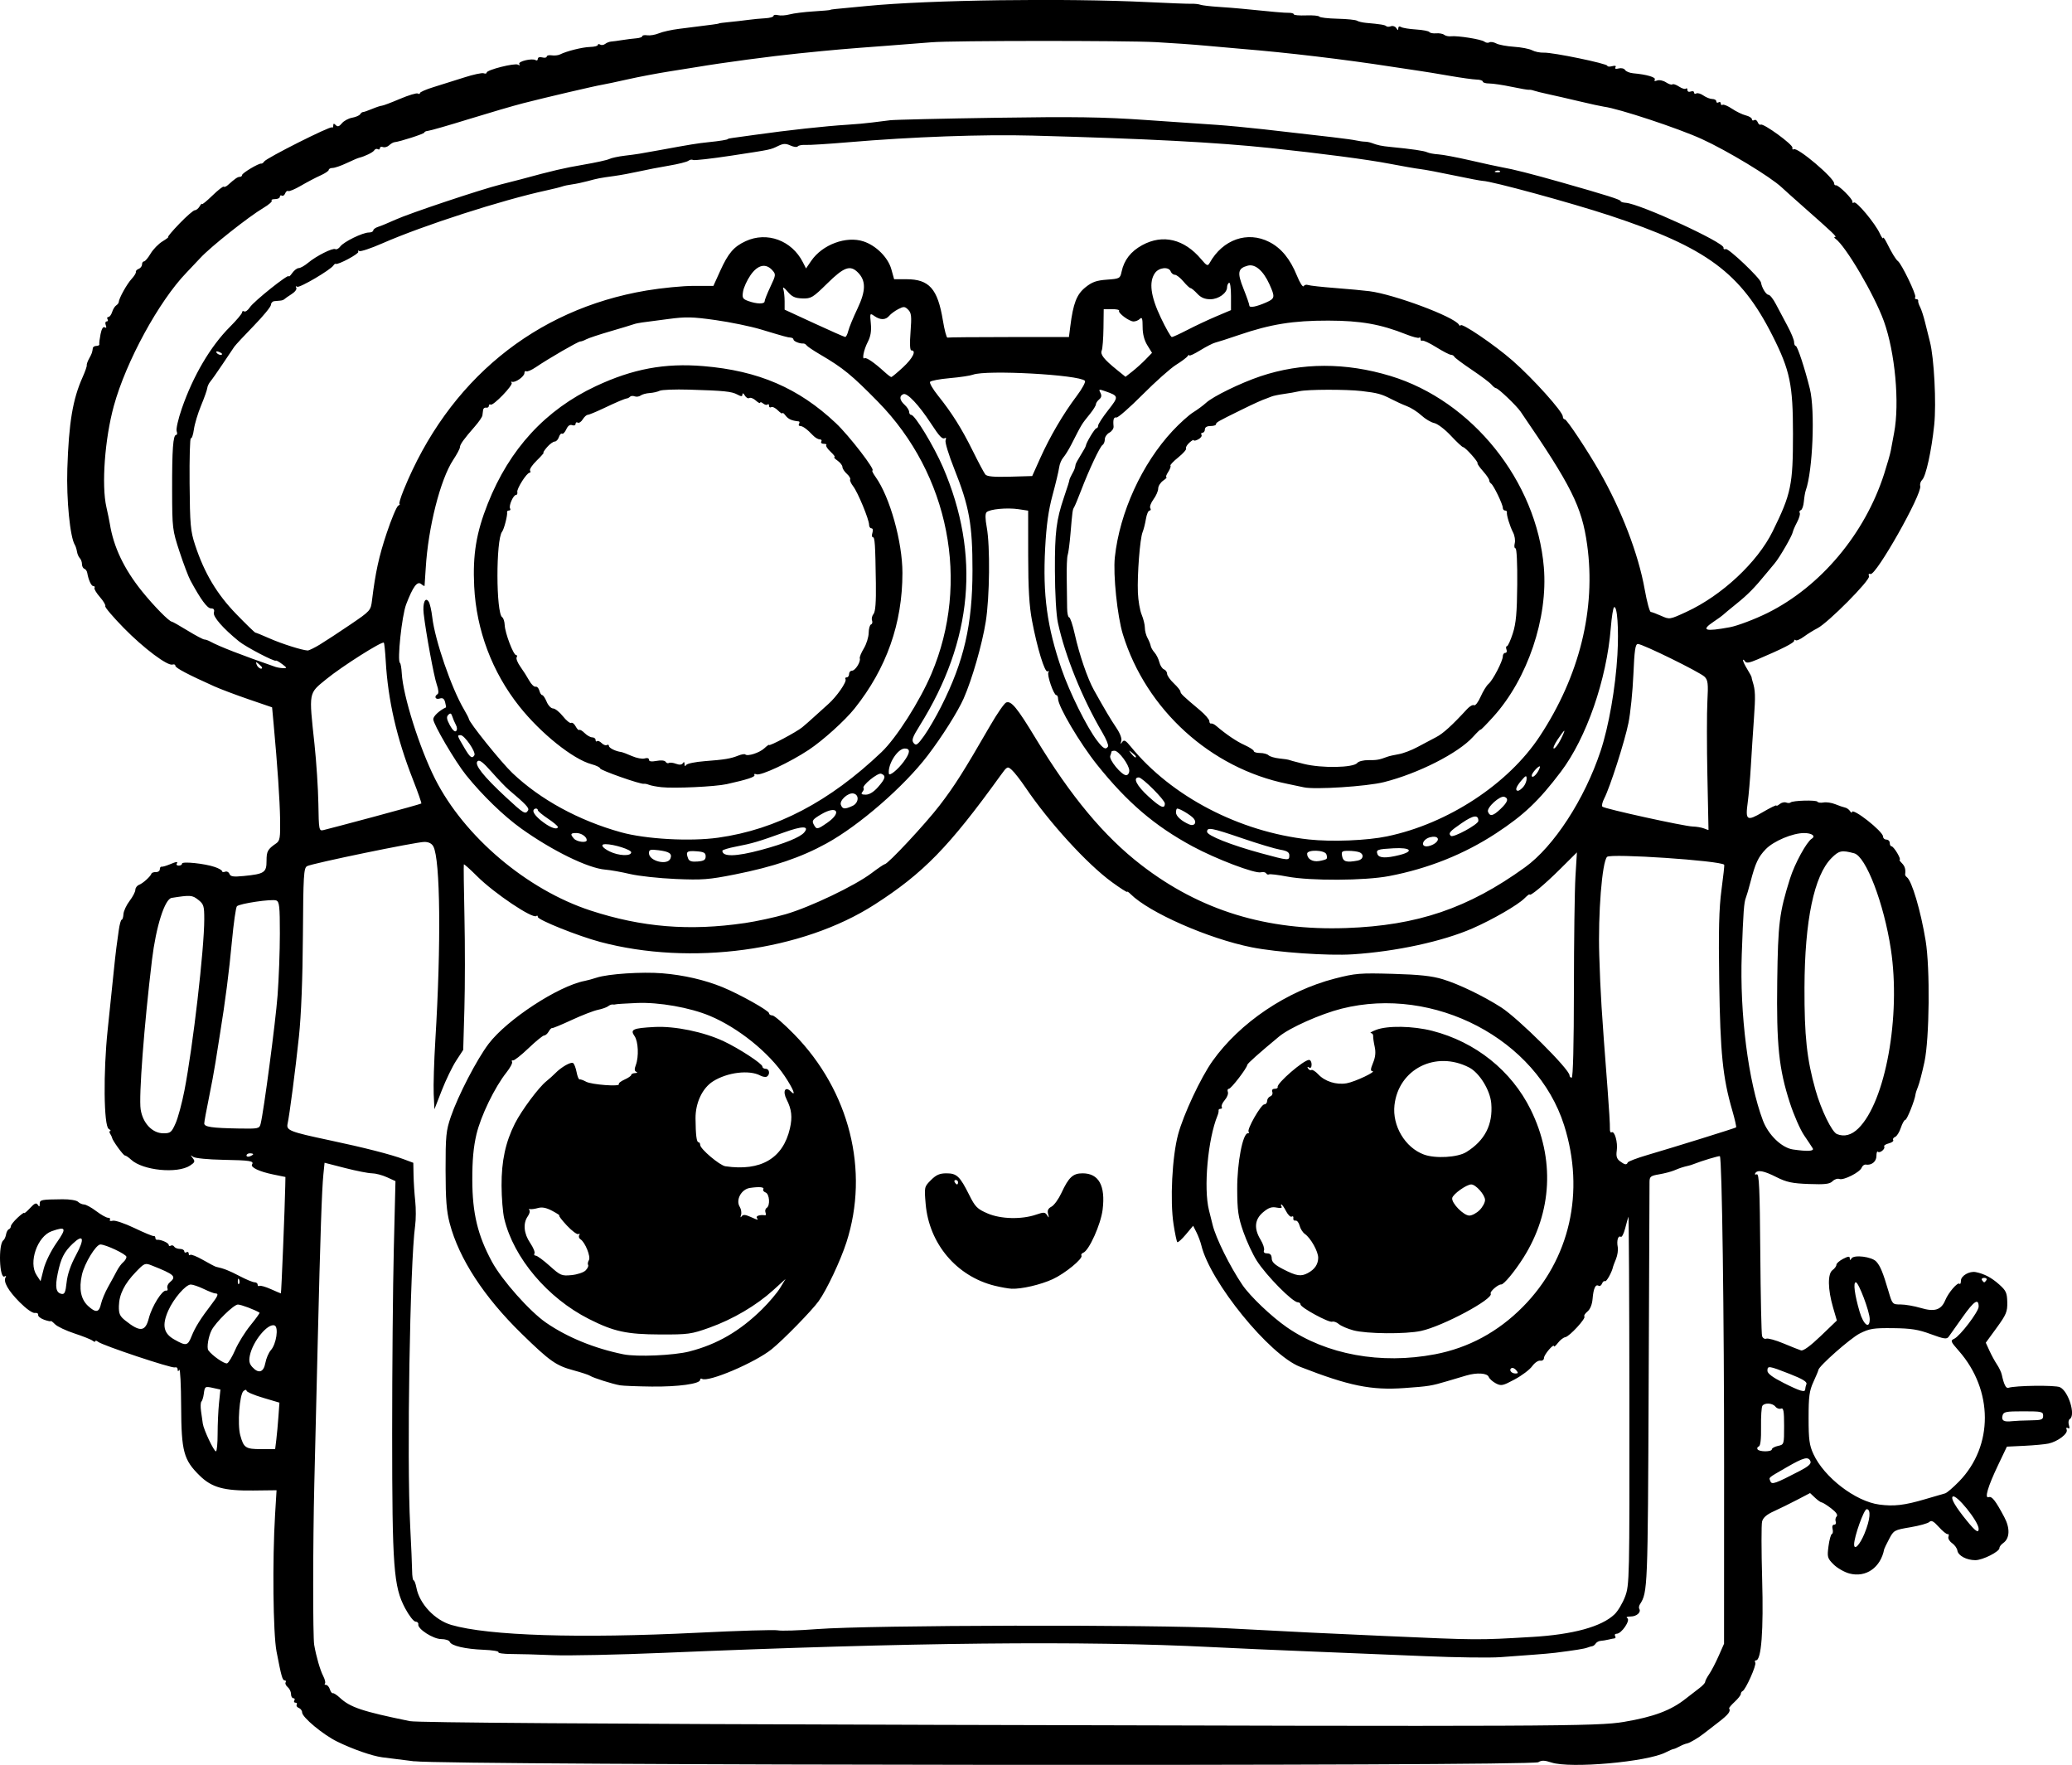 <?xml version="1.0" encoding="UTF-8" standalone="no"?>
<!-- Created with Inkscape (http://www.inkscape.org/) -->

<svg
   width="246.552mm"
   height="209.962mm"
   viewBox="0 0 246.552 209.962"
   version="1.1"
   id="svg5"
   xml:space="preserve"
   xmlns="http://www.w3.org/2000/svg"
   xmlns:svg="http://www.w3.org/2000/svg"><defs
     id="defs2" /><g
     id="layer1"
     transform="translate(58.441,-5.704)"><path
       style="fill:#000000;stroke-width:0.265"
       d="m -9.13,215.232 c -1.601,-0.197 -3.327,-0.414 -3.836,-0.481 -1.204,-0.16 -3.506,-0.963 -5.354,-1.868 -1.677,-0.821 -4.171,-2.895 -4.171,-3.468 0,-0.212 -0.178,-0.453 -0.395,-0.536 -0.217,-0.083 -0.329,-0.258 -0.249,-0.389 0.081,-0.13 0.013,-0.237 -0.149,-0.237 -0.163,0 -0.222,-0.119 -0.132,-0.265 0.09,-0.146 0.037,-0.265 -0.117,-0.265 -0.154,0 -0.28,-0.224 -0.28,-0.497 0,-0.273 -0.177,-0.644 -0.394,-0.824 -0.217,-0.18 -0.329,-0.433 -0.249,-0.562 0.08,-0.129 0.033,-0.235 -0.104,-0.235 -0.272,0 -0.4,-0.45 -0.976,-3.44 -0.41,-2.127 -0.502,-10.824 -0.173,-16.272 l 0.176,-2.91 -2.778,0.032 c -3.491,0.04 -4.929,-0.359 -6.364,-1.766 -1.919,-1.881 -2.184,-2.866 -2.211,-8.226 -0.013,-2.568 -0.111,-4.532 -0.218,-4.366 -0.137,0.214 -0.196,0.199 -0.198,-0.05 -0.002,-0.194 -0.153,-0.3 -0.335,-0.236 -0.368,0.13 -8.605,-2.616 -9.128,-3.043 -0.182,-0.148 -0.331,-0.181 -0.331,-0.073 0,0.108 -0.149,0.079 -0.331,-0.065 -0.182,-0.144 -1.149,-0.53 -2.149,-0.858 -1,-0.328 -2.042,-0.82 -2.315,-1.094 -0.273,-0.273 -0.497,-0.444 -0.497,-0.378 0,0.065 -0.354,-0.005 -0.786,-0.155 -0.432,-0.151 -0.76,-0.412 -0.728,-0.582 0.032,-0.169 -0.147,-0.273 -0.398,-0.231 -0.264,0.044 -1.022,-0.492 -1.799,-1.273 -1.374,-1.381 -1.985,-2.464 -1.675,-2.967 0.101,-0.163 0.051,-0.207 -0.117,-0.103 -0.626,0.387 -0.773,-3.844 -0.149,-4.299 0.125,-0.091 0.268,-0.404 0.318,-0.695 0.05,-0.291 0.199,-0.569 0.331,-0.617 0.132,-0.049 0.24,-0.209 0.24,-0.357 0,-0.148 0.357,-0.602 0.794,-1.01 0.437,-0.408 0.794,-0.665 0.794,-0.572 0,0.093 0.313,-0.168 0.696,-0.581 0.541,-0.584 0.746,-0.671 0.922,-0.394 0.175,0.276 0.227,0.252 0.23,-0.107 0.004,-0.493 0.154,-0.524 2.718,-0.549 0.846,-0.008 1.664,0.125 1.839,0.3 0.173,0.173 0.5,0.318 0.725,0.322 0.226,0.004 0.878,0.361 1.449,0.794 0.572,0.433 1.204,0.786 1.405,0.786 0.201,0 0.299,0.108 0.217,0.24 -0.082,0.132 0.073,0.182 0.344,0.111 0.271,-0.071 1.432,0.322 2.58,0.874 1.148,0.551 2.177,0.978 2.286,0.947 0.109,-0.03 0.198,0.064 0.198,0.209 0,0.146 0.089,0.252 0.198,0.236 0.413,-0.059 1.389,0.365 1.389,0.604 0,0.137 0.111,0.181 0.246,0.097 0.135,-0.084 0.321,-0.031 0.412,0.117 0.091,0.148 0.397,0.269 0.68,0.269 0.282,0 0.514,0.126 0.514,0.28 0,0.154 0.119,0.207 0.265,0.117 0.146,-0.09 0.265,-0.018 0.265,0.161 0,0.178 0.078,0.247 0.173,0.152 0.095,-0.095 0.78,0.175 1.521,0.599 0.742,0.424 1.435,0.79 1.541,0.813 0.929,0.201 1.589,0.46 2.808,1.101 0.78,0.41 1.585,0.746 1.789,0.746 0.204,0 0.37,0.126 0.37,0.28 0,0.154 0.095,0.222 0.21,0.15 0.116,-0.071 0.724,0.1 1.352,0.381 0.628,0.281 1.17,0.511 1.204,0.511 0.056,0 0.473,-10.234 0.521,-12.811 l 0.02,-1.037 -1.455,-0.298 c -1.651,-0.338 -2.729,-0.85 -2.517,-1.194 0.256,-0.415 -0.222,-0.491 -3.443,-0.551 -1.804,-0.034 -3.339,-0.185 -3.565,-0.352 -0.341,-0.251 -0.348,-0.23 -0.048,0.153 0.3,0.384 0.256,0.506 -0.319,0.883 -1.518,0.995 -5.636,0.585 -7.013,-0.698 -0.294,-0.274 -0.629,-0.5 -0.744,-0.501 -0.193,-0.003 -1.5,-1.811 -1.528,-2.113 -0.007,-0.073 -0.107,-0.281 -0.222,-0.463 -0.116,-0.182 -0.114,-0.333 0.004,-0.335 0.118,-0.002 0.035,-0.117 -0.183,-0.255 -0.585,-0.369 -0.65,-6.779 -0.12,-11.78 0.231,-2.183 0.534,-5.1 0.673,-6.482 0.139,-1.382 0.302,-2.866 0.362,-3.296 0.06,-0.43 0.187,-1.353 0.283,-2.051 0.096,-0.697 0.252,-1.268 0.348,-1.268 0.095,-1e-4 0.191,-0.3 0.212,-0.666 0.021,-0.366 0.349,-1.073 0.728,-1.57 0.379,-0.497 0.689,-1.094 0.689,-1.326 0,-0.233 0.199,-0.499 0.443,-0.593 0.461,-0.177 1.361,-0.991 1.475,-1.335 0.036,-0.109 0.275,-0.189 0.529,-0.177 0.255,0.012 0.463,-0.137 0.463,-0.331 0,-0.193 0.089,-0.333 0.198,-0.309 0.109,0.024 0.534,-0.096 0.943,-0.265 0.885,-0.365 1.052,-0.382 0.87,-0.087 -0.075,0.121 0.037,0.22 0.249,0.22 0.212,0 0.385,-0.108 0.385,-0.24 0,-0.289 2.69,-0.01 3.903,0.405 0.473,0.162 0.86,0.386 0.86,0.497 0,0.112 0.163,0.14 0.363,0.064 0.2,-0.076 0.432,0.041 0.516,0.261 0.122,0.318 0.465,0.369 1.684,0.25 2.47,-0.242 2.729,-0.413 2.729,-1.793 0,-1.156 0.127,-1.386 1.158,-2.098 0.432,-0.298 0.491,-0.669 0.457,-2.835 -0.036,-2.296 -0.316,-6.422 -0.771,-11.356 l -0.183,-1.984 -2.778,-0.952 c -1.528,-0.524 -3.373,-1.219 -4.101,-1.545 -3.124,-1.4 -4.63,-2.195 -4.63,-2.442 0,-0.146 -0.149,-0.213 -0.331,-0.15 -0.589,0.203 -3.449,-1.941 -5.822,-4.366 -1.274,-1.302 -2.258,-2.461 -2.187,-2.576 0.071,-0.115 -0.217,-0.606 -0.641,-1.091 -0.424,-0.485 -0.713,-0.976 -0.642,-1.09 0.071,-0.114 0.01,-0.208 -0.134,-0.208 -0.248,0 -0.581,-0.721 -0.73,-1.583 -0.037,-0.216 -0.193,-0.434 -0.347,-0.485 -0.153,-0.051 -0.279,-0.297 -0.279,-0.547 0,-0.25 -0.116,-0.57 -0.257,-0.711 -0.141,-0.141 -0.294,-0.493 -0.338,-0.781 -0.045,-0.288 -0.159,-0.648 -0.255,-0.801 -0.57,-0.911 -1.011,-5.386 -0.893,-9.051 0.177,-5.494 0.642,-8.276 1.825,-10.912 0.294,-0.655 0.513,-1.285 0.487,-1.4 -0.026,-0.115 0.099,-0.472 0.278,-0.794 0.323,-0.581 0.38,-0.741 0.443,-1.246 0.018,-0.146 0.212,-0.265 0.43,-0.265 0.218,0 0.373,-0.089 0.343,-0.198 -0.029,-0.109 0.036,-0.648 0.146,-1.198 0.127,-0.637 0.307,-0.933 0.495,-0.816 0.193,0.119 0.237,0.03 0.127,-0.257 -0.093,-0.242 -0.047,-0.44 0.103,-0.44 0.15,0 0.198,-0.119 0.108,-0.265 -0.09,-0.146 -0.045,-0.265 0.099,-0.265 0.144,0 0.346,-0.268 0.448,-0.595 0.102,-0.327 0.319,-0.68 0.481,-0.784 0.162,-0.104 0.3,-0.282 0.305,-0.397 0.021,-0.442 0.97,-2.15 1.525,-2.747 0.32,-0.344 0.551,-0.721 0.514,-0.837 -0.038,-0.116 0.111,-0.28 0.331,-0.364 0.22,-0.084 0.399,-0.319 0.399,-0.522 0,-0.203 0.107,-0.369 0.238,-0.369 0.131,0 0.484,-0.416 0.783,-0.924 0.3,-0.508 0.937,-1.162 1.415,-1.454 0.479,-0.292 0.785,-0.531 0.68,-0.532 -0.105,-5.29e-4 0.498,-0.715 1.339,-1.588 0.841,-0.873 1.665,-1.587 1.831,-1.587 0.166,0 0.423,-0.208 0.571,-0.463 0.148,-0.255 0.273,-0.378 0.278,-0.274 0.004,0.104 0.559,-0.347 1.233,-1.002 0.674,-0.655 1.283,-1.132 1.354,-1.061 0.071,0.071 0.29,-0.014 0.486,-0.189 0.871,-0.778 1.164,-0.98 1.422,-0.98 0.152,0 0.276,-0.097 0.276,-0.216 0,-0.233 1.987,-1.421 2.278,-1.362 0.097,0.019 0.256,-0.093 0.353,-0.25 0.251,-0.406 7.877,-4.245 8.063,-4.059 0.085,0.085 0.154,-0.009 0.154,-0.208 0,-0.27 0.076,-0.286 0.301,-0.06 0.225,0.225 0.409,0.17 0.728,-0.219 0.234,-0.286 0.781,-0.584 1.214,-0.661 0.433,-0.077 0.864,-0.263 0.956,-0.412 0.092,-0.149 0.241,-0.266 0.332,-0.26 0.09,0.006 0.579,-0.162 1.086,-0.374 0.507,-0.212 1.033,-0.385 1.168,-0.385 0.135,0 1.095,-0.362 2.134,-0.804 1.039,-0.442 2.004,-0.733 2.144,-0.646 0.141,0.087 0.256,0.062 0.256,-0.056 0,-0.118 0.744,-0.441 1.654,-0.718 0.909,-0.277 2.536,-0.788 3.614,-1.137 1.078,-0.348 2.12,-0.572 2.315,-0.497 0.195,0.075 0.355,0.039 0.355,-0.081 0,-0.324 3.358,-1.171 3.73,-0.941 0.192,0.119 0.253,0.088 0.15,-0.078 -0.192,-0.311 1.529,-0.721 1.946,-0.464 0.143,0.088 0.26,0.021 0.26,-0.15 0,-0.181 0.222,-0.253 0.529,-0.173 0.291,0.076 0.529,0.031 0.529,-0.1 0,-0.131 0.268,-0.197 0.595,-0.147 0.327,0.05 0.774,0.002 0.992,-0.108 0.796,-0.4 2.67,-0.866 3.573,-0.889 0.509,-0.013 0.925,-0.12 0.925,-0.238 0,-0.118 0.124,-0.137 0.276,-0.044 0.152,0.094 0.42,0.058 0.595,-0.081 0.176,-0.138 0.498,-0.264 0.716,-0.279 0.218,-0.015 0.814,-0.095 1.323,-0.178 0.509,-0.083 1.253,-0.176 1.653,-0.207 0.4,-0.031 0.727,-0.145 0.728,-0.254 2.6e-4,-0.108 0.267,-0.156 0.593,-0.106 0.326,0.05 0.951,-0.058 1.389,-0.24 0.438,-0.182 1.502,-0.418 2.365,-0.525 0.863,-0.107 1.934,-0.243 2.381,-0.302 0.447,-0.059 1.17,-0.152 1.606,-0.205 0.437,-0.054 0.794,-0.118 0.794,-0.143 0,-0.024 0.536,-0.095 1.191,-0.157 0.655,-0.062 1.667,-0.178 2.249,-0.258 0.582,-0.08 1.505,-0.168 2.051,-0.196 0.546,-0.028 0.992,-0.155 0.992,-0.281 0,-0.126 0.241,-0.166 0.536,-0.089 0.295,0.077 0.92,0.036 1.389,-0.092 0.469,-0.128 1.746,-0.287 2.838,-0.355 1.091,-0.067 1.984,-0.146 1.984,-0.176 0,-0.029 0.298,-0.08 0.661,-0.112 0.364,-0.032 2.031,-0.192 3.704,-0.355 7.429,-0.725 23.539,-0.945 33.47,-0.459 2.474,0.121 4.796,0.209 5.159,0.195 0.364,-0.014 0.84,0.038 1.058,0.116 0.218,0.078 1.171,0.191 2.117,0.252 0.946,0.061 2.196,0.159 2.778,0.218 3.742,0.381 5.097,0.499 5.622,0.49 0.327,-0.006 0.595,0.074 0.595,0.178 0,0.103 0.655,0.161 1.455,0.129 0.8,-0.032 1.511,0.033 1.581,0.145 0.069,0.112 1.041,0.225 2.16,0.251 1.119,0.026 2.164,0.132 2.322,0.235 0.158,0.103 0.645,0.219 1.081,0.258 1.727,0.154 2.252,0.24 2.405,0.394 0.088,0.088 0.339,0.091 0.558,0.007 0.219,-0.084 0.503,0.014 0.632,0.217 0.181,0.286 0.235,0.292 0.238,0.023 0.002,-0.205 0.136,-0.265 0.327,-0.147 0.177,0.11 0.977,0.241 1.777,0.291 0.8,0.05 1.518,0.188 1.596,0.305 0.078,0.117 0.439,0.187 0.803,0.154 0.364,-0.033 0.794,0.046 0.957,0.176 0.163,0.129 0.52,0.208 0.794,0.176 0.8,-0.095 3.644,0.359 3.992,0.637 0.176,0.14 0.441,0.179 0.59,0.087 0.149,-0.092 0.519,-0.035 0.822,0.128 0.303,0.162 1.255,0.34 2.115,0.396 0.86,0.055 1.829,0.243 2.155,0.417 0.325,0.174 0.954,0.301 1.397,0.282 1.042,-0.044 7.552,1.302 7.552,1.561 0,0.109 0.257,0.131 0.571,0.049 0.366,-0.096 0.508,-0.048 0.397,0.132 -0.111,0.179 0.028,0.229 0.383,0.136 0.306,-0.08 0.647,0.001 0.758,0.181 0.111,0.18 0.545,0.357 0.965,0.395 1.605,0.143 2.74,0.475 2.57,0.752 -0.109,0.177 -0.006,0.216 0.281,0.106 0.25,-0.096 0.725,0.003 1.057,0.221 0.331,0.217 0.672,0.325 0.757,0.24 0.085,-0.085 0.442,0.034 0.794,0.265 0.352,0.23 0.719,0.339 0.817,0.242 0.098,-0.098 0.177,-0.026 0.177,0.16 0,0.191 0.172,0.271 0.397,0.185 0.218,-0.084 0.397,-0.03 0.397,0.12 0,0.15 0.119,0.198 0.264,0.109 0.145,-0.09 0.529,0.022 0.853,0.249 0.324,0.227 0.8,0.412 1.059,0.412 0.259,0 0.47,0.126 0.47,0.28 0,0.154 0.119,0.207 0.265,0.117 0.146,-0.09 0.265,-0.03 0.265,0.132 0,0.163 0.099,0.235 0.22,0.16 0.121,-0.075 0.627,0.138 1.124,0.472 0.497,0.335 1.232,0.689 1.632,0.787 0.4,0.098 0.728,0.302 0.728,0.454 0,0.151 0.12,0.201 0.266,0.11 0.147,-0.091 0.338,0.021 0.425,0.247 0.087,0.227 0.248,0.357 0.357,0.289 0.316,-0.195 3.854,2.379 3.774,2.746 -0.04,0.182 0.034,0.264 0.165,0.183 0.444,-0.274 4.802,3.414 4.802,4.064 0,0.152 0.089,0.253 0.198,0.222 0.292,-0.081 2.063,1.681 1.978,1.967 -0.04,0.134 0.044,0.171 0.188,0.083 0.296,-0.183 2.525,2.495 3.073,3.693 0.2,0.437 0.373,0.675 0.384,0.529 0.011,-0.146 0.198,0.093 0.415,0.529 0.612,1.234 1.104,2.041 1.351,2.219 0.428,0.308 2.221,4.02 2.064,4.274 -0.086,0.14 -0.031,0.254 0.123,0.254 0.154,0 0.255,0.089 0.224,0.198 -0.031,0.109 0.07,0.437 0.224,0.728 0.154,0.291 0.425,1.124 0.601,1.852 0.176,0.728 0.433,1.753 0.569,2.278 0.501,1.927 0.781,7.321 0.513,9.906 -0.319,3.074 -0.988,6.12 -1.438,6.54 -0.183,0.171 -0.284,0.497 -0.225,0.724 0.246,0.941 -5.28,10.716 -5.92,10.471 -0.202,-0.077 -0.269,0.025 -0.176,0.267 0.175,0.455 -4.896,5.563 -6.145,6.19 -0.429,0.215 -1.147,0.661 -1.597,0.991 -0.449,0.33 -0.896,0.521 -0.992,0.424 -0.096,-0.096 -0.175,-0.062 -0.175,0.076 0,0.239 -1.442,0.97 -4.346,2.205 -1.022,0.435 -1.35,0.481 -1.517,0.218 -0.117,-0.185 -0.215,-0.232 -0.218,-0.103 -0.002,0.128 0.225,0.605 0.506,1.058 0.28,0.454 0.511,0.885 0.512,0.957 0.001,0.073 0.059,0.311 0.128,0.529 0.321,1.013 0.344,1.665 0.152,4.374 -0.113,1.596 -0.279,4.153 -0.368,5.68 -0.089,1.528 -0.256,3.459 -0.37,4.291 -0.297,2.165 -0.113,2.286 1.787,1.172 0.89,-0.522 1.619,-0.878 1.619,-0.792 0,0.086 0.177,0.009 0.394,-0.17 0.216,-0.18 0.562,-0.262 0.768,-0.183 0.206,0.079 0.442,0.076 0.524,-0.006 0.238,-0.238 3.062,-0.318 3.202,-0.091 0.07,0.113 0.398,0.154 0.729,0.09 0.331,-0.063 0.959,0.03 1.395,0.208 0.436,0.178 0.96,0.357 1.163,0.398 0.204,0.041 0.47,0.231 0.591,0.422 0.121,0.192 0.223,0.249 0.225,0.128 0.011,-0.62 3.708,2.279 3.708,2.908 0,0.195 0.179,0.354 0.397,0.354 0.218,0 0.397,0.179 0.397,0.397 0,0.218 0.093,0.397 0.208,0.397 0.114,0 0.419,0.357 0.676,0.794 0.258,0.437 0.394,0.794 0.303,0.794 -0.091,0 0.021,0.187 0.25,0.416 0.364,0.364 0.474,0.737 0.393,1.341 -0.012,0.093 0.079,0.242 0.204,0.331 0.595,0.426 1.653,4.005 2.237,7.57 0.536,3.272 0.452,11.64 -0.144,14.415 -0.265,1.234 -0.607,2.544 -0.758,2.91 -0.152,0.366 -0.288,0.785 -0.304,0.93 -0.072,0.678 -1.015,3.043 -1.213,3.043 -0.123,0 -0.363,0.425 -0.535,0.945 -0.171,0.52 -0.478,1.008 -0.68,1.086 -0.203,0.078 -0.305,0.245 -0.227,0.371 0.078,0.126 -0.16,0.305 -0.529,0.397 -0.369,0.092 -0.613,0.261 -0.543,0.375 0.168,0.272 -0.526,0.842 -0.751,0.617 -0.096,-0.096 -0.174,0.131 -0.174,0.503 0,0.666 -0.579,1.138 -1.26,1.028 -0.184,-0.03 -0.407,0.135 -0.496,0.366 -0.212,0.552 -2.155,1.535 -2.655,1.343 -0.215,-0.083 -0.58,0.039 -0.811,0.27 -0.337,0.337 -0.895,0.402 -2.825,0.33 -1.985,-0.074 -2.656,-0.217 -3.845,-0.818 -1.514,-0.765 -2.257,-0.902 -2.526,-0.466 -0.089,0.144 -0.007,0.202 0.183,0.13 0.278,-0.106 0.358,1.691 0.416,9.33 0.04,5.204 0.135,9.664 0.212,9.911 0.077,0.247 0.302,0.387 0.501,0.311 0.198,-0.076 1.115,0.177 2.037,0.563 0.922,0.386 1.866,0.761 2.098,0.833 0.27,0.085 1.113,-0.532 2.342,-1.71 l 1.921,-1.843 -0.452,-1.551 c -0.63,-2.163 -0.658,-4.012 -0.066,-4.445 0.255,-0.186 0.463,-0.472 0.463,-0.634 0,-0.162 0.357,-0.479 0.794,-0.705 0.606,-0.313 0.795,-0.331 0.798,-0.073 0.003,0.257 0.052,0.262 0.206,0.019 0.299,-0.47 2.412,-0.204 2.941,0.37 0.484,0.525 0.8,1.293 1.476,3.587 0.442,1.5 0.463,1.521 1.434,1.521 0.542,0 1.621,0.189 2.398,0.419 1.642,0.488 2.425,0.238 2.908,-0.926 0.378,-0.913 1.47,-2.178 1.69,-1.958 0.094,0.094 0.172,-0.067 0.172,-0.359 0,-0.589 1.016,-1.176 1.771,-1.024 1.012,0.204 1.853,0.647 2.767,1.456 0.83,0.735 0.953,1.002 0.978,2.118 0.025,1.132 -0.118,1.479 -1.264,3.051 l -1.293,1.773 0.443,0.966 c 0.243,0.531 0.646,1.267 0.894,1.636 0.248,0.369 0.502,0.904 0.564,1.191 0.255,1.18 0.5,1.669 0.788,1.572 0.821,-0.276 5.562,-0.334 6.13,-0.075 1.019,0.464 1.91,3.339 1.175,3.793 -0.151,0.094 -0.198,0.413 -0.104,0.71 0.113,0.357 0.073,0.479 -0.118,0.361 -0.177,-0.109 -0.233,-0.031 -0.144,0.201 0.177,0.46 -1.064,1.403 -2.159,1.64 -0.424,0.092 -1.713,0.213 -2.865,0.268 l -2.093,0.101 -1.045,2.192 c -1.231,2.581 -1.651,4.021 -1.114,3.815 0.373,-0.143 0.809,0.415 1.851,2.376 0.708,1.331 0.656,2.535 -0.134,3.088 -0.252,0.177 -0.452,0.44 -0.443,0.586 0.025,0.425 -1.998,1.446 -2.865,1.447 -1.051,5.2e-4 -2.052,-0.535 -2.14,-1.144 -0.039,-0.27 -0.325,-0.669 -0.637,-0.887 -0.311,-0.218 -0.503,-0.561 -0.426,-0.763 0.077,-0.201 0.037,-0.338 -0.09,-0.303 -0.127,0.035 -0.6,-0.347 -1.051,-0.847 -0.619,-0.687 -0.895,-0.836 -1.125,-0.605 -0.168,0.168 -1.189,0.454 -2.269,0.635 -1.909,0.321 -1.98,0.36 -2.525,1.399 -0.308,0.588 -0.572,1.129 -0.585,1.201 -0.415,2.197 -2.179,3.428 -4.151,2.897 -0.6,-0.161 -1.443,-0.647 -1.875,-1.078 -0.733,-0.733 -0.773,-0.875 -0.603,-2.161 0.1,-0.757 0.28,-1.412 0.401,-1.456 0.121,-0.043 0.159,-0.311 0.085,-0.595 -0.08,-0.304 -0.002,-0.516 0.189,-0.516 0.178,0 0.261,-0.164 0.184,-0.365 -0.077,-0.201 -0.025,-0.48 0.116,-0.621 0.165,-0.165 -0.071,-0.506 -0.664,-0.958 -0.506,-0.386 -1.01,-0.702 -1.12,-0.702 -0.109,0 -0.466,-0.251 -0.792,-0.557 l -0.593,-0.557 -1.54,0.806 c -0.847,0.443 -2.094,1.056 -2.771,1.362 -0.857,0.388 -1.282,0.759 -1.398,1.222 -0.092,0.366 -0.088,3.447 0.008,6.847 0.173,6.132 -0.094,9.663 -0.732,9.663 -0.138,0 -0.176,0.121 -0.085,0.268 0.172,0.279 -1.148,3.237 -1.514,3.392 -0.114,0.049 -0.208,0.203 -0.208,0.343 0,0.14 -0.327,0.559 -0.728,0.929 -0.4,0.371 -0.698,0.722 -0.661,0.781 0.218,0.352 -0.085,0.739 -1.323,1.69 -0.764,0.587 -1.511,1.165 -1.661,1.284 -0.645,0.517 -1.712,1.148 -2.03,1.201 -0.189,0.032 -0.583,0.189 -0.874,0.349 -0.291,0.161 -0.62,0.301 -0.73,0.313 -0.111,0.011 -0.531,0.191 -0.935,0.4 -2.194,1.134 -11.348,1.945 -13.595,1.203 -0.823,-0.272 -1.168,-0.279 -1.56,-0.034 -0.786,0.491 -129.709,0.38 -133.728,-0.115 z M 134.803,210.537 c 3.515,-0.591 5.584,-1.365 7.318,-2.738 0.512,-0.405 1.247,-0.973 1.634,-1.262 0.387,-0.289 0.704,-0.628 0.704,-0.753 0,-0.125 0.217,-0.543 0.481,-0.929 0.265,-0.386 0.771,-1.357 1.124,-2.158 l 0.643,-1.455 0.006,-21.034 c 0.005,-17.99 -0.25,-36.712 -0.503,-36.965 -0.07,-0.07 -2.203,0.57 -3.075,0.923 -0.218,0.088 -0.516,0.184 -0.661,0.211 -0.146,0.028 -0.354,0.079 -0.463,0.114 -0.109,0.035 -0.288,0.088 -0.397,0.119 -0.109,0.03 -0.496,0.179 -0.86,0.331 -0.364,0.151 -1.167,0.36 -1.786,0.464 -0.992,0.167 -1.125,0.271 -1.129,0.893 -0.002,0.387 -0.049,11.36 -0.104,24.385 -0.101,24.059 -0.116,24.431 -1.034,25.863 -0.117,0.182 -0.153,0.426 -0.082,0.542 0.253,0.409 -0.312,0.913 -1.023,0.913 -0.435,0 -0.591,0.079 -0.396,0.2 0.398,0.246 -0.694,1.85 -1.259,1.85 -0.2,0 -0.289,0.119 -0.199,0.265 0.09,0.146 0.067,0.274 -0.051,0.285 -0.118,0.011 -0.452,0.078 -0.743,0.148 -0.291,0.07 -0.708,0.139 -0.926,0.152 -0.218,0.013 -0.482,0.155 -0.586,0.315 -0.104,0.16 -0.282,0.301 -0.397,0.314 -0.114,0.013 -0.387,0.092 -0.605,0.176 -0.356,0.137 -1.459,0.314 -3.836,0.614 -0.437,0.055 -1.568,0.155 -2.514,0.223 -0.946,0.067 -2.732,0.2 -3.969,0.294 -1.237,0.094 -5.285,0.042 -8.996,-0.117 -3.711,-0.159 -9.842,-0.411 -13.626,-0.56 -3.784,-0.149 -9.082,-0.383 -11.774,-0.52 -15.245,-0.774 -35.793,-0.559 -65.119,0.682 -5.474,0.232 -11.427,0.358 -13.229,0.281 -1.802,-0.077 -4.031,-0.14 -4.954,-0.14 -0.923,2.6e-4 -1.619,-0.096 -1.546,-0.213 0.073,-0.118 -0.72,-0.248 -1.761,-0.289 -2.202,-0.087 -3.851,-0.473 -4.032,-0.943 -0.07,-0.182 -0.527,-0.33 -1.016,-0.33 -0.957,0 -2.839,-1.213 -2.729,-1.758 0.034,-0.169 -0.116,-0.313 -0.334,-0.32 -0.218,-0.007 -0.773,-0.721 -1.234,-1.588 -1.37,-2.581 -1.539,-4.851 -1.542,-20.781 -10e-4,-7.64 0.087,-17.522 0.196,-21.96 l 0.198,-8.07 -1.013,-0.463 c -0.557,-0.255 -1.361,-0.465 -1.786,-0.468 -0.425,-0.003 -1.868,-0.286 -3.206,-0.63 l -2.432,-0.625 -0.138,1.357 c -0.187,1.838 -0.37,7.258 -0.677,20.011 -0.142,5.894 -0.324,13.454 -0.405,16.801 -0.172,7.093 -0.181,18.226 -0.015,19.182 0.241,1.388 0.705,2.994 1.069,3.698 0.208,0.403 0.304,0.807 0.213,0.898 -0.091,0.091 -0.035,0.166 0.125,0.166 0.16,0 0.366,0.236 0.457,0.524 0.091,0.288 0.251,0.496 0.354,0.463 0.103,-0.033 0.47,0.202 0.815,0.523 1.252,1.164 2.651,1.633 8.358,2.802 0.866,0.177 22.445,0.33 62.442,0.441 73.699,0.205 78.834,0.183 82.021,-0.353 z m -10.98,-10.099 c 4.916,-0.289 8.31,-1.218 9.855,-2.698 0.4,-0.383 0.965,-1.333 1.257,-2.112 0.515,-1.377 0.529,-2.027 0.509,-23.433 -0.011,-12.109 -0.065,-21.898 -0.118,-21.752 -0.053,0.146 -0.228,0.774 -0.388,1.397 -0.16,0.623 -0.392,1.07 -0.516,0.994 -0.318,-0.197 -0.512,0.438 -0.367,1.199 0.068,0.355 -0.024,1.002 -0.204,1.438 -0.18,0.436 -0.338,0.853 -0.352,0.925 -0.116,0.609 -0.784,1.819 -0.948,1.718 -0.113,-0.07 -0.277,0.058 -0.364,0.285 -0.087,0.227 -0.27,0.343 -0.406,0.259 -0.364,-0.225 -0.614,0.314 -0.715,1.545 -0.056,0.68 -0.285,1.249 -0.612,1.518 -0.288,0.237 -0.452,0.501 -0.365,0.588 0.22,0.22 -1.782,2.392 -2.27,2.464 -0.219,0.032 -0.61,0.333 -0.868,0.669 -0.259,0.336 -0.473,0.522 -0.476,0.412 -0.011,-0.38 -1.187,0.985 -1.192,1.384 -0.003,0.226 -0.197,0.37 -0.445,0.329 -0.242,-0.04 -0.676,0.258 -0.963,0.661 -0.287,0.404 -1.222,1.109 -2.076,1.568 -1.419,0.762 -1.614,0.803 -2.247,0.471 -0.381,-0.2 -0.763,-0.545 -0.848,-0.768 -0.176,-0.46 -1.41,-0.536 -2.667,-0.165 -0.447,0.132 -1.467,0.435 -2.268,0.673 -1.896,0.563 -2.183,0.61 -5.087,0.818 -3.956,0.284 -6.585,-0.251 -12.422,-2.526 -3.661,-1.427 -10.704,-10.09 -11.753,-14.455 -0.1,-0.416 -0.36,-1.109 -0.577,-1.54 l -0.395,-0.783 -0.875,1.042 c -0.481,0.573 -0.936,0.98 -1.012,0.905 -0.075,-0.075 -0.275,-1.025 -0.444,-2.11 -0.437,-2.808 -0.171,-8.067 0.541,-10.705 0.644,-2.383 2.699,-6.766 4.092,-8.725 3.255,-4.578 8.852,-8.349 14.57,-9.817 2.441,-0.626 2.974,-0.67 6.879,-0.559 3.191,0.091 4.657,0.249 5.953,0.643 1.904,0.579 4.817,1.983 6.946,3.346 2.036,1.304 8.136,7.368 8.136,8.088 0,0.152 0.115,0.276 0.256,0.276 0.161,0 0.26,-3.922 0.265,-10.517 0.005,-5.784 0.087,-11.815 0.183,-13.401 l 0.174,-2.884 -2,1.988 c -1.881,1.869 -3.64,3.327 -3.64,3.017 0,-0.076 -0.272,0.134 -0.604,0.466 -0.795,0.795 -3.811,2.536 -6.189,3.573 -3.554,1.55 -9.099,2.75 -14.24,3.082 -2.953,0.191 -9.009,-0.23 -12.039,-0.837 -5.15,-1.032 -12.199,-4.132 -14.4,-6.333 -0.229,-0.229 -0.417,-0.347 -0.417,-0.263 0,0.085 -0.807,-0.433 -1.794,-1.151 -2.952,-2.147 -7.464,-7.085 -10.296,-11.269 -0.591,-0.873 -1.317,-1.805 -1.613,-2.07 -0.528,-0.474 -0.554,-0.461 -1.364,0.661 -6.131,8.498 -9.18,11.621 -14.982,15.346 -8.593,5.518 -21.86,7.32 -32.658,4.437 -2.633,-0.703 -7.408,-2.617 -7.408,-2.969 0,-0.154 -0.075,-0.204 -0.167,-0.112 -0.4,0.4 -5.011,-2.688 -7.048,-4.72 -0.839,-0.838 -1.554,-1.476 -1.588,-1.418 -0.034,0.058 -10e-4,2.844 0.073,6.191 0.074,3.347 0.072,8.288 -0.006,10.98 l -0.141,4.895 -0.833,1.277 c -0.458,0.702 -1.229,2.291 -1.713,3.531 l -0.88,2.255 -0.086,-1.812 c -0.047,-0.996 0.042,-3.895 0.197,-6.442 0.696,-11.395 0.592,-21.457 -0.238,-23.008 -0.19,-0.355 -0.555,-0.54 -1.064,-0.54 -0.996,0 -13.385,2.558 -13.967,2.884 -0.394,0.221 -0.446,1.093 -0.492,8.272 -0.033,5.132 -0.203,9.457 -0.472,11.995 -0.425,4.015 -1.113,9.289 -1.353,10.389 -0.169,0.772 0.289,0.952 4.908,1.931 4.226,0.896 7.377,1.7 8.93,2.281 l 1.124,0.42 0.029,1.485 c 0.016,0.817 0.106,2.2 0.2,3.073 0.094,0.873 0.089,2.183 -0.011,2.91 -0.619,4.482 -1.003,27.781 -0.59,35.719 0.121,2.328 0.225,4.739 0.23,5.358 0.005,0.618 0.085,1.124 0.178,1.124 0.093,0 0.243,0.395 0.334,0.878 0.358,1.909 2.179,3.85 4.154,4.427 4.401,1.285 15.24,1.628 29.311,0.929 4.858,-0.241 9.149,-0.37 9.535,-0.285 0.386,0.085 2.484,0.019 4.661,-0.147 6.379,-0.486 40.096,-0.559 48.651,-0.106 9.111,0.482 11.056,0.578 18.808,0.921 11.295,0.501 11.147,0.5 17.595,0.12 z M 15.344,170.5 c -0.877,-0.147 -3.238,-0.896 -3.572,-1.134 -0.146,-0.104 -1.038,-0.398 -1.984,-0.653 -2.073,-0.561 -2.807,-1.08 -6.169,-4.36 -4.474,-4.366 -7.444,-8.924 -8.55,-13.127 -0.378,-1.435 -0.486,-2.836 -0.49,-6.34 -0.004,-4.062 0.057,-4.677 0.63,-6.35 0.858,-2.506 3.09,-6.809 4.488,-8.656 2.185,-2.885 8.29,-6.882 11.441,-7.488 0.319,-0.061 0.956,-0.236 1.417,-0.388 1.358,-0.448 5.395,-0.715 7.816,-0.517 2.54,0.208 5.046,0.785 7.162,1.65 2.027,0.829 5.538,2.796 5.538,3.103 0,0.142 0.178,0.258 0.396,0.258 0.218,0 1.384,1.01 2.591,2.245 6.59,6.74 8.972,16.213 6.221,24.742 -0.708,2.194 -2.34,5.651 -3.302,6.995 -0.805,1.124 -4.221,4.619 -5.592,5.723 -2,1.609 -7.569,3.976 -8.297,3.526 -0.12,-0.074 -0.218,-0.019 -0.218,0.123 0,0.47 -2.626,0.832 -5.768,0.795 -1.703,-0.02 -3.393,-0.086 -3.757,-0.147 z m 8.267,-4.033 c 3.275,-0.838 5.993,-2.416 8.622,-5.006 0.834,-0.821 1.805,-1.97 2.158,-2.552 l 0.643,-1.058 -1.475,1.337 c -2.004,1.817 -4.794,3.457 -7.569,4.45 -2.166,0.775 -2.534,0.826 -5.882,0.814 -3.984,-0.015 -5.499,-0.343 -8.451,-1.832 -4.938,-2.491 -8.98,-7.271 -10.095,-11.941 -0.17,-0.712 -0.315,-2.486 -0.321,-3.941 -0.013,-2.922 0.473,-5.174 1.593,-7.389 0.787,-1.555 2.821,-4.289 3.736,-5.021 0.347,-0.278 0.826,-0.707 1.065,-0.954 0.694,-0.718 1.845,-1.379 2.113,-1.213 0.135,0.084 0.324,0.569 0.42,1.077 0.096,0.509 0.258,0.902 0.361,0.873 0.103,-0.029 0.451,0.094 0.774,0.273 0.635,0.352 4.094,0.611 3.896,0.292 -0.066,-0.107 0.238,-0.353 0.675,-0.546 0.437,-0.194 0.795,-0.442 0.795,-0.552 0,-0.11 0.208,-0.209 0.463,-0.221 0.255,-0.011 0.32,-0.079 0.146,-0.15 -0.225,-0.092 -0.245,-0.321 -0.066,-0.79 0.38,-0.998 0.302,-2.818 -0.148,-3.461 -0.553,-0.789 -0.204,-0.947 2.387,-1.083 2.408,-0.126 5.851,0.584 8.223,1.697 1.816,0.852 4.606,2.674 4.606,3.009 0,0.149 0.179,0.27 0.397,0.27 0.442,0 0.542,0.673 0.138,0.923 -0.143,0.088 -0.495,0.034 -0.784,-0.121 -1.318,-0.705 -3.923,-0.388 -5.624,0.686 -1.273,0.804 -2.101,2.56 -2.085,4.42 0.018,1.967 0.124,2.823 0.351,2.823 0.109,0 0.202,0.149 0.206,0.331 0.01,0.478 2.323,2.432 2.995,2.531 4.214,0.618 6.862,-0.934 7.679,-4.5 0.312,-1.361 0.209,-2.267 -0.393,-3.452 -0.504,-0.992 -0.167,-1.617 0.507,-0.943 0.676,0.676 0.287,-0.303 -0.719,-1.809 -1.89,-2.83 -5.529,-5.763 -8.913,-7.183 -2.375,-0.997 -6.062,-1.647 -8.704,-1.536 -1.31,0.055 -2.441,0.127 -2.514,0.16 -0.073,0.033 -0.234,0.041 -0.359,0.019 -0.124,-0.022 -0.363,0.069 -0.529,0.203 -0.167,0.134 -0.72,0.329 -1.229,0.434 -0.509,0.105 -1.911,0.648 -3.115,1.207 -1.204,0.559 -2.254,0.993 -2.334,0.965 -0.079,-0.029 -0.261,0.156 -0.403,0.411 -0.143,0.255 -0.384,0.463 -0.536,0.463 -0.152,0 -0.993,0.685 -1.868,1.521 -0.875,0.837 -1.706,1.489 -1.847,1.449 -0.14,-0.04 -0.189,0.035 -0.107,0.167 0.081,0.132 -0.216,0.698 -0.661,1.258 -1.406,1.769 -3.058,5.175 -3.578,7.38 -0.354,1.501 -0.497,3.079 -0.491,5.424 0.01,3.958 0.643,6.589 2.341,9.724 1.182,2.183 4.493,5.91 6.444,7.252 2.527,1.739 5.759,3.059 9.198,3.757 1.604,0.326 6.005,0.134 7.87,-0.343 z m -12.373,-9.632 c 0.24,-0.24 0.377,-0.532 0.304,-0.649 -0.072,-0.117 -0.032,-0.375 0.091,-0.573 0.248,-0.401 -0.443,-2.125 -0.991,-2.475 -0.185,-0.118 -0.256,-0.345 -0.158,-0.504 0.099,-0.159 0.058,-0.215 -0.09,-0.123 -0.148,0.091 -0.768,-0.366 -1.378,-1.017 -0.61,-0.651 -1.015,-1.184 -0.9,-1.184 0.115,0 -0.252,-0.247 -0.815,-0.549 -0.721,-0.386 -1.229,-0.491 -1.716,-0.353 -0.381,0.107 -0.811,0.166 -0.956,0.13 -0.146,-0.036 -0.179,0.02 -0.075,0.124 0.104,0.104 0.015,0.438 -0.198,0.742 -0.58,0.828 -0.469,2.044 0.287,3.157 0.371,0.546 0.602,1.109 0.514,1.252 -0.088,0.143 -0.022,0.26 0.147,0.26 0.169,0 0.917,0.548 1.663,1.219 1.279,1.15 1.425,1.212 2.597,1.099 0.683,-0.066 1.437,-0.315 1.677,-0.555 z m 20.378,-6.261 c -0.141,-0.228 0.385,-0.388 0.983,-0.299 0.104,0.015 0.126,-0.137 0.048,-0.339 -0.077,-0.202 -0.014,-0.446 0.142,-0.542 0.438,-0.271 0.34,-1.652 -0.131,-1.833 -0.228,-0.087 -0.352,-0.259 -0.276,-0.381 0.165,-0.266 -0.461,-0.328 -1.596,-0.158 -1.024,0.154 -1.71,1.436 -1.203,2.248 0.168,0.269 0.236,0.701 0.152,0.962 -0.095,0.294 -0.068,0.358 0.07,0.168 0.167,-0.228 0.423,-0.217 1.017,0.045 1.009,0.444 0.987,0.441 0.794,0.128 z m 28.31,8.082 c -4.536,-1.119 -7.814,-4.997 -8.22,-9.726 -0.173,-2.019 -0.166,-2.049 0.629,-2.844 0.622,-0.622 1.038,-0.804 1.841,-0.804 1.233,0 1.601,0.348 2.709,2.567 0.714,1.428 0.956,1.673 2.186,2.204 1.574,0.679 4.053,0.739 5.793,0.139 0.901,-0.311 1.053,-0.301 1.295,0.081 0.225,0.356 0.246,0.33 0.116,-0.146 -0.115,-0.421 -0.003,-0.662 0.406,-0.881 0.31,-0.166 0.837,-0.892 1.172,-1.614 0.872,-1.881 1.375,-2.35 2.524,-2.35 1.932,0 2.74,1.465 2.386,4.323 -0.217,1.753 -1.615,4.861 -2.305,5.125 -0.189,0.072 -0.286,0.225 -0.215,0.34 0.216,0.35 -1.97,2.141 -3.427,2.808 -1.437,0.658 -3.697,1.183 -4.877,1.133 -0.38,-0.016 -1.287,-0.176 -2.014,-0.356 z m -4.366,-12.315 c 0,-0.146 -0.126,-0.265 -0.28,-0.265 -0.154,0 -0.207,0.119 -0.117,0.265 0.09,0.146 0.216,0.265 0.28,0.265 0.064,0 0.117,-0.119 0.117,-0.265 z m 107.863,41.785 c 0.68,-1.65 0.79,-2.891 0.258,-2.891 -0.327,0 -1.497,3.279 -1.495,4.189 0.002,0.769 0.677,0.061 1.237,-1.298 z m 13.581,-0.553 c 0,-0.875 -2.705,-4.219 -3.096,-3.828 -0.231,0.231 0.354,1.224 1.689,2.866 1.023,1.259 1.408,1.522 1.408,0.962 z m -6.35,-3.532 c 1.091,-0.322 2.155,-0.632 2.362,-0.688 0.208,-0.056 0.957,-0.698 1.665,-1.425 4.096,-4.212 4.079,-10.848 -0.04,-15.527 -0.98,-1.113 -1.02,-1.219 -0.549,-1.437 0.697,-0.322 2.912,-3.229 2.912,-3.823 0,-1.04 -0.537,-0.694 -1.893,1.219 -0.778,1.098 -1.534,2.163 -1.679,2.367 -0.222,0.312 -0.561,0.262 -2.117,-0.313 -1.5,-0.555 -2.354,-0.69 -4.498,-0.714 -2.33,-0.026 -2.803,0.05 -3.96,0.632 -1.109,0.558 -4.918,3.922 -4.926,4.35 -0.001,0.075 -0.264,0.705 -0.583,1.399 -0.491,1.068 -0.581,1.731 -0.581,4.305 0,2.564 0.09,3.239 0.575,4.291 1.277,2.774 5.002,5.63 7.836,6.008 1.75,0.234 2.999,0.087 5.476,-0.645 z m -14.891,-3.381 c 0.972,-0.505 1.336,-0.834 1.228,-1.114 -0.237,-0.617 -0.78,-0.483 -2.828,0.701 -2.308,1.334 -2.127,1.18 -1.942,1.662 0.168,0.439 0.555,0.302 3.541,-1.248 z m -188.309,-4.382 c 0,-1.143 0.075,-2.797 0.167,-3.676 l 0.167,-1.598 -0.847,-0.186 c -0.994,-0.218 -1.011,-0.208 -1.135,0.719 -0.052,0.392 -0.178,0.795 -0.278,0.896 -0.101,0.101 -0.122,0.611 -0.047,1.134 0.075,0.523 0.169,1.19 0.209,1.481 0.1,0.73 1.319,3.307 1.565,3.307 0.11,0 0.2,-0.935 0.2,-2.078 z m 184.944,1.834 c 0,-0.134 0.327,-0.316 0.728,-0.404 0.723,-0.159 0.728,-0.175 0.728,-2.369 0,-1.78 -0.071,-2.181 -0.369,-2.067 -0.203,0.078 -0.501,-0.026 -0.661,-0.232 -0.338,-0.432 -1.258,-0.497 -1.551,-0.109 -0.11,0.146 -0.183,1.271 -0.164,2.502 0.024,1.467 -0.068,2.272 -0.265,2.338 -0.166,0.055 -0.234,0.209 -0.152,0.342 0.195,0.316 1.706,0.315 1.706,-0.002 z m -177.96,-1.146 c 0.075,-0.618 0.19,-1.863 0.254,-2.765 l 0.117,-1.64 -1.958,-0.581 c -1.077,-0.32 -1.958,-0.698 -1.958,-0.84 0,-0.149 -0.152,-0.132 -0.359,0.039 -0.475,0.394 -0.738,3.968 -0.387,5.255 0.412,1.508 0.633,1.656 2.482,1.656 h 1.671 z M 183.156,174.669 c 1.339,-0.016 1.521,-0.082 1.521,-0.547 0,-0.489 -0.176,-0.529 -2.35,-0.529 -2.109,0 -2.364,0.053 -2.485,0.516 -0.153,0.585 0.172,0.774 1.132,0.658 0.364,-0.044 1.346,-0.088 2.183,-0.098 z m -26.789,-3.701 c 0,-0.134 0.064,-0.411 0.143,-0.616 0.103,-0.267 -0.464,-0.61 -2.001,-1.212 -2.493,-0.976 -2.64,-0.996 -2.64,-0.368 0,0.32 0.617,0.783 1.918,1.439 1.98,0.999 2.58,1.175 2.58,0.757 z m -34.393,-2.268 c -0.18,-0.217 -0.434,-0.328 -0.566,-0.246 -0.338,0.209 -0.015,0.64 0.479,0.64 0.336,0 0.353,-0.074 0.087,-0.394 z m -148.839,-0.863 c 0.101,-0.546 0.396,-1.23 0.657,-1.521 0.646,-0.722 0.947,-2.741 0.438,-2.936 -0.791,-0.304 -2.576,1.855 -2.935,3.549 -0.139,0.656 -0.069,1.007 0.277,1.389 0.755,0.834 1.355,0.649 1.563,-0.481 z m -3.582,-1.564 c 0.354,-0.815 1.17,-2.129 1.814,-2.919 0.644,-0.79 1.128,-1.463 1.076,-1.495 -0.592,-0.364 -2.203,-0.968 -2.58,-0.968 -0.487,0 -2.638,2.104 -3.129,3.059 -0.38,0.74 -0.598,2.083 -0.387,2.382 0.443,0.628 1.945,1.669 2.239,1.552 0.178,-0.071 0.613,-0.796 0.967,-1.611 z m 142.747,0.539 c 4,-0.765 7.504,-2.655 10.465,-5.646 5.603,-5.66 7.424,-13.673 4.909,-21.604 -3.245,-10.233 -15.475,-16.64 -26.472,-13.868 -2.51,0.633 -6.175,2.265 -7.443,3.315 -2.382,1.974 -3.772,3.212 -3.785,3.373 -0.033,0.386 -1.923,2.845 -2.186,2.845 -0.147,0 -0.203,0.169 -0.124,0.375 0.079,0.206 -0.084,0.639 -0.363,0.96 -0.279,0.322 -0.443,0.688 -0.365,0.815 0.078,0.127 0.016,0.23 -0.138,0.23 -0.154,0 -0.261,0.089 -0.238,0.198 0.023,0.109 -0.032,0.377 -0.122,0.595 -1.154,2.793 -1.684,8.653 -1.02,11.279 0.189,0.746 0.382,1.52 0.43,1.72 0.371,1.559 2.065,4.976 3.549,7.162 0.914,1.346 3.445,3.757 5.277,5.027 4.705,3.262 11.205,4.45 17.627,3.222 z m -9.71,-2.855 c -0.691,-0.186 -1.465,-0.52 -1.72,-0.741 -0.255,-0.222 -0.612,-0.349 -0.794,-0.283 -0.397,0.144 -3.769,-1.694 -3.769,-2.054 0,-0.138 -0.139,-0.252 -0.309,-0.252 -0.623,0 -3.727,-3.138 -4.886,-4.94 -0.484,-0.753 -1.205,-2.3 -1.602,-3.44 -0.62,-1.779 -0.723,-2.5 -0.733,-5.114 -0.011,-3.101 0.66,-6.615 1.263,-6.615 0.148,0 0.192,-0.077 0.097,-0.172 -0.252,-0.252 1.469,-3.267 1.865,-3.267 0.185,0 0.336,-0.182 0.336,-0.405 0,-0.223 0.171,-0.471 0.38,-0.551 0.209,-0.08 0.315,-0.315 0.236,-0.521 -0.087,-0.228 0.023,-0.375 0.281,-0.375 0.234,0 0.395,-0.097 0.359,-0.215 -0.134,-0.436 3.091,-3.224 3.729,-3.224 0.168,0 0.306,0.245 0.306,0.545 0,0.344 -0.112,0.475 -0.305,0.356 -0.191,-0.118 -0.234,-0.072 -0.114,0.121 0.105,0.17 0.285,0.252 0.399,0.181 0.114,-0.071 0.481,0.162 0.814,0.517 0.798,0.85 2.156,1.276 3.378,1.061 1,-0.176 3.634,-1.425 3.051,-1.447 -0.231,-0.009 -0.208,-0.274 0.088,-0.981 0.282,-0.675 0.342,-1.257 0.197,-1.918 -0.115,-0.522 -0.197,-1.098 -0.183,-1.28 0.014,-0.182 -0.11,-0.34 -0.276,-0.351 -0.166,-0.011 0.115,-0.181 0.625,-0.377 1.362,-0.524 4.383,-0.472 6.679,0.115 5.156,1.319 9.432,4.74 11.722,9.38 2.881,5.838 2.564,12.184 -0.881,17.625 -1.04,1.643 -2.328,3.192 -2.632,3.166 -0.361,-0.03 -1.388,0.863 -1.25,1.086 0.386,0.625 -5.704,3.888 -8.296,4.444 -1.842,0.395 -6.469,0.353 -8.054,-0.074 z m -5.406,-6.813 c 0.81,-0.431 1.221,-1.036 1.23,-1.809 0.008,-0.747 -0.885,-2.348 -1.584,-2.838 -0.255,-0.179 -0.538,-0.624 -0.63,-0.991 -0.092,-0.366 -0.314,-0.637 -0.493,-0.601 -0.179,0.035 -0.293,-0.093 -0.253,-0.286 0.04,-0.193 -0.044,-0.278 -0.187,-0.19 -0.143,0.088 -0.447,-0.2 -0.675,-0.642 -0.228,-0.441 -0.478,-0.802 -0.556,-0.802 -0.078,0 -0.069,0.117 0.02,0.261 0.099,0.16 -0.132,0.202 -0.598,0.109 -0.578,-0.116 -0.96,0.017 -1.601,0.557 -1.013,0.853 -1.111,1.936 -0.296,3.274 0.299,0.491 0.481,1.056 0.404,1.257 -0.09,0.233 0.047,0.364 0.381,0.364 0.359,0 0.526,0.185 0.536,0.595 0.012,0.444 0.365,0.774 1.389,1.299 1.561,0.8 2.092,0.881 2.912,0.444 z m 20.434,-7.485 c 0.357,-0.357 0.649,-0.898 0.649,-1.203 0,-0.611 -1.102,-1.853 -1.642,-1.851 -0.571,0.002 -2.19,1.16 -2.265,1.62 -0.098,0.601 1.354,2.083 2.041,2.083 0.312,0 0.86,-0.292 1.217,-0.649 z m -1.576,-6.906 c 2.206,-1.372 3.175,-3.264 2.965,-5.79 -0.13,-1.566 -1.404,-3.635 -2.629,-4.269 -3.972,-2.054 -8.405,0.178 -8.889,4.477 -0.277,2.46 1.267,5.051 3.502,5.876 1.366,0.504 4.015,0.35 5.051,-0.294 z m -151.675,21.879 c 0.417,-1.042 1.062,-2.071 2.361,-3.766 0.787,-1.028 0.881,-1.297 0.45,-1.297 -0.153,0 -0.77,-0.238 -1.373,-0.529 -0.602,-0.291 -1.299,-0.529 -1.547,-0.529 -0.601,0 -2.046,1.675 -2.678,3.104 -0.769,1.739 -0.567,2.709 0.716,3.434 1.425,0.804 1.597,0.77 2.071,-0.416 z m -5.098,-2.114 c 0.363,-1.415 1.593,-3.382 2.053,-3.283 0.161,0.035 0.233,-0.095 0.158,-0.288 -0.074,-0.193 0.049,-0.504 0.274,-0.691 0.841,-0.698 0.591,-0.933 -2.14,-2.014 -0.796,-0.315 -0.871,-0.285 -1.889,0.772 -1.361,1.411 -1.989,2.672 -2.02,4.052 -0.02,0.915 0.106,1.205 0.752,1.72 1.772,1.414 2.396,1.354 2.811,-0.268 z m 204.772,0.108 c 0,-0.883 -1.32,-4.381 -1.653,-4.381 -0.335,0 -0.146,1.472 0.451,3.506 0.462,1.574 1.202,2.113 1.202,0.875 z M -46.425,160.827 c 0.102,-0.473 0.488,-1.396 0.858,-2.051 0.369,-0.655 0.834,-1.506 1.031,-1.89 0.198,-0.385 0.536,-0.846 0.751,-1.025 0.215,-0.179 0.391,-0.467 0.391,-0.641 0,-0.304 -2.46,-1.472 -3.101,-1.472 -0.525,0 -1.893,2.244 -2.199,3.608 -0.373,1.661 -0.128,2.905 0.726,3.697 0.922,0.855 1.322,0.796 1.543,-0.227 z m -2.975,-5.811 c 1.071,-1.978 0.898,-2.585 -0.389,-1.362 -1.028,0.977 -1.413,1.742 -1.786,3.555 -0.334,1.621 -0.206,2.285 0.465,2.417 0.354,0.07 0.471,-0.199 0.595,-1.374 0.101,-0.956 0.486,-2.074 1.115,-3.236 z m 19.416,2.917 c -0.085,-0.211 -0.147,-0.148 -0.16,0.16 -0.011,0.279 0.051,0.435 0.139,0.347 0.088,-0.088 0.097,-0.316 0.021,-0.507 z m 207.914,0.05 c 0.09,-0.146 -0.029,-0.265 -0.265,-0.265 -0.235,0 -0.355,0.119 -0.265,0.265 0.09,0.146 0.209,0.265 0.265,0.265 0.056,0 0.175,-0.119 0.265,-0.265 z m -229.648,-4.422 c 1.239,-1.773 1.149,-1.995 -0.566,-1.395 -1.71,0.599 -2.792,3.717 -1.81,5.216 l 0.48,0.733 0.366,-1.445 c 0.209,-0.824 0.866,-2.161 1.529,-3.109 z m 186.962,-9.566 c 0.049,-0.126 1.1,-0.527 2.337,-0.89 3.343,-0.981 10.435,-3.189 10.559,-3.287 0.059,-0.047 -0.146,-0.958 -0.455,-2.024 -1.132,-3.896 -1.426,-6.793 -1.551,-15.265 -0.091,-6.18 -0.028,-8.751 0.271,-10.98 0.215,-1.601 0.361,-2.94 0.326,-2.976 -0.482,-0.491 -13.511,-1.366 -13.941,-0.937 -0.597,0.597 -1.087,6.772 -0.93,11.718 0.148,4.658 0.251,6.314 0.987,15.875 0.174,2.256 0.299,4.375 0.278,4.711 -0.021,0.335 0.069,0.544 0.199,0.463 0.36,-0.223 0.762,1.198 0.617,2.183 -0.095,0.645 8e-4,0.97 0.367,1.247 0.579,0.438 0.814,0.479 0.936,0.162 z m -163.557,-0.989 c 0,-0.057 -0.179,-0.104 -0.397,-0.104 -0.218,0 -0.397,0.115 -0.397,0.256 0,0.141 0.179,0.188 0.397,0.104 0.218,-0.084 0.397,-0.199 0.397,-0.256 z m 185.572,-0.699 c -0.108,-0.182 -0.571,-0.88 -1.029,-1.551 -0.457,-0.671 -1.214,-2.398 -1.682,-3.836 -1.318,-4.055 -1.614,-6.899 -1.511,-14.522 0.092,-6.88 0.247,-8.118 1.517,-12.171 0.554,-1.769 1.972,-4.37 2.588,-4.752 0.507,-0.313 0.019,-0.672 -0.914,-0.672 -1.363,0 -3.624,0.952 -4.556,1.918 -0.899,0.932 -1.238,1.659 -1.82,3.903 -0.207,0.8 -0.451,1.634 -0.541,1.852 -0.234,0.565 -0.314,1.662 -0.496,6.747 -0.253,7.073 0.775,15.153 2.517,19.775 0.646,1.715 2.241,3.25 3.579,3.446 1.731,0.253 2.551,0.206 2.348,-0.135 z m 5.428,-2.367 c 3.226,-3.154 5.079,-13.357 3.871,-21.315 -0.829,-5.464 -2.965,-11.04 -4.371,-11.415 -1.483,-0.395 -1.797,-0.329 -2.69,0.565 -2.074,2.074 -3.192,7.432 -3.218,15.416 -0.018,5.764 0.277,8.508 1.31,12.171 0.672,2.382 1.948,5.005 2.556,5.252 0.867,0.352 1.727,0.124 2.542,-0.673 z m -200.233,-0.61 c 0.29,-0.655 0.763,-2.411 1.052,-3.903 1.016,-5.243 2.357,-16.815 2.359,-20.353 7.9e-4,-1.611 -0.063,-1.817 -0.724,-2.337 -0.709,-0.557 -0.925,-0.573 -3.154,-0.222 -0.822,0.129 -1.863,3.405 -2.341,7.368 -0.942,7.806 -1.584,16.262 -1.35,17.788 0.253,1.649 1.394,2.849 2.71,2.849 0.837,0 0.969,-0.109 1.447,-1.191 z m 10.118,0.067 c 0.378,-1.51 1.773,-12.078 2.017,-15.28 0.149,-1.965 0.272,-5.272 0.272,-7.35 5.3e-4,-3.253 -0.059,-3.802 -0.432,-3.945 -0.521,-0.2 -4.352,0.363 -4.677,0.688 -0.126,0.126 -0.394,1.999 -0.595,4.162 -0.338,3.64 -0.791,7.155 -1.428,11.076 -0.142,0.873 -0.377,2.361 -0.523,3.307 -0.146,0.946 -0.507,2.894 -0.803,4.329 -0.296,1.435 -0.538,2.767 -0.538,2.96 0,0.419 0.89,0.55 4.138,0.607 2.304,0.04 2.426,0.014 2.568,-0.553 z m 57.587,-23.88 c 1.382,-0.203 3.585,-0.679 4.895,-1.06 2.902,-0.843 8.21,-3.377 10.179,-4.86 0.796,-0.6 1.52,-1.091 1.608,-1.091 0.367,0 4.852,-4.807 6.541,-7.011 1.765,-2.302 2.823,-3.972 6.003,-9.474 0.825,-1.427 1.681,-2.664 1.901,-2.749 0.604,-0.232 1.295,0.608 3.508,4.262 4.2,6.933 8.146,11.663 12.577,15.079 7.007,5.401 14.894,7.824 24.379,7.49 8.478,-0.298 14.51,-2.347 21.276,-7.227 3.432,-2.475 7.082,-8.085 8.987,-13.814 0.975,-2.931 1.78,-7.531 2.007,-11.459 0.178,-3.086 -0.02,-5.898 -0.399,-5.664 -0.112,0.069 -0.286,1.17 -0.388,2.448 -0.493,6.171 -2.895,13.096 -5.938,17.12 -2.613,3.455 -4.403,5.156 -7.709,7.323 -3.8,2.491 -8.078,4.202 -12.735,5.091 -2.895,0.553 -9.371,0.585 -12.127,0.059 -1.087,-0.207 -2.061,-0.324 -2.165,-0.26 -0.104,0.064 -0.257,0.007 -0.34,-0.127 -0.083,-0.134 -0.363,-0.189 -0.623,-0.121 -0.703,0.184 -5.344,-1.579 -8.147,-3.094 -4.493,-2.429 -7.749,-5.211 -11.329,-9.68 -2.06,-2.572 -4.658,-6.961 -4.658,-7.87 0,-0.237 -0.093,-0.431 -0.208,-0.431 -0.309,0 -1.138,-2.395 -0.94,-2.715 0.094,-0.152 0.05,-0.202 -0.098,-0.111 -0.327,0.202 -1.23,-2.737 -1.855,-6.038 -0.33,-1.743 -0.452,-3.815 -0.455,-7.732 l -0.004,-5.351 -1.147,-0.172 c -1.362,-0.204 -3.435,-0.009 -3.802,0.359 -0.172,0.172 -0.164,0.787 0.023,1.798 0.412,2.227 0.347,8.312 -0.12,11.23 -0.433,2.709 -1.636,6.887 -2.631,9.136 -0.694,1.568 -2.566,4.533 -4.283,6.782 -2.82,3.693 -8.137,8.313 -12.031,10.452 -3.048,1.675 -6.292,2.774 -10.88,3.687 -3.119,0.621 -3.9,0.681 -7.078,0.545 -1.965,-0.084 -4.405,-0.35 -5.424,-0.59 -1.019,-0.24 -2.344,-0.476 -2.945,-0.523 -2.044,-0.161 -6.315,-2.25 -10.019,-4.9 -2.067,-1.479 -4.605,-3.937 -6.537,-6.332 -1.281,-1.588 -3.914,-6.068 -3.914,-6.66 0,-0.363 0.744,-1.055 1.511,-1.406 0.031,-0.014 -0.014,-0.292 -0.099,-0.617 -0.113,-0.432 -0.288,-0.549 -0.651,-0.434 -0.507,0.161 -0.698,-0.251 -0.246,-0.531 0.152,-0.094 0.113,-0.544 -0.099,-1.145 -0.335,-0.951 -1.296,-6.15 -1.555,-8.421 -0.145,-1.271 0.188,-2.064 0.599,-1.425 0.139,0.217 0.33,1.05 0.423,1.852 0.317,2.723 2.278,8.426 3.763,10.943 0.323,0.548 0.587,1.059 0.587,1.137 0,0.396 3.847,5.179 5.196,6.46 3.321,3.152 7.876,5.636 12.904,7.035 2.949,0.82 8.226,1.114 11.577,0.644 6.916,-0.97 13.234,-4.281 19.431,-10.18 1.768,-1.683 4.535,-6.024 5.93,-9.3 4.643,-10.91 2.127,-23.732 -6.354,-32.379 -3.118,-3.178 -4.152,-4.024 -6.879,-5.619 -0.8,-0.468 -1.528,-0.958 -1.617,-1.09 -0.089,-0.131 -0.268,-0.23 -0.397,-0.219 -0.421,0.035 -1.161,-0.269 -1.161,-0.477 0,-0.111 -0.149,-0.213 -0.331,-0.226 -0.385,-0.027 -0.656,-0.101 -3.563,-0.976 -1.196,-0.36 -3.614,-0.858 -5.375,-1.107 -2.754,-0.39 -3.54,-0.407 -5.631,-0.126 -1.337,0.18 -2.728,0.363 -3.092,0.407 -0.364,0.044 -0.84,0.145 -1.058,0.226 -0.218,0.08 -1.468,0.458 -2.778,0.839 -1.31,0.381 -2.588,0.807 -2.841,0.947 -0.253,0.14 -0.57,0.254 -0.706,0.254 -0.263,0 -3.771,2.031 -5.286,3.06 -0.502,0.341 -1.012,0.559 -1.134,0.484 -0.121,-0.075 -0.22,0.021 -0.22,0.213 0,0.4 -1.059,1.156 -1.455,1.039 -0.146,-0.043 -0.176,0.011 -0.067,0.119 0.242,0.242 -2.2,2.777 -2.498,2.593 -0.117,-0.072 -0.213,-0.006 -0.213,0.148 0,0.154 -0.143,0.25 -0.319,0.214 -0.175,-0.036 -0.339,0.083 -0.364,0.265 -0.025,0.182 -0.063,0.48 -0.084,0.661 -0.022,0.182 -0.423,0.769 -0.893,1.305 -1.309,1.494 -1.78,2.148 -1.78,2.474 0,0.164 -0.359,0.84 -0.798,1.502 -1.534,2.316 -2.99,8.056 -3.274,12.909 -0.064,1.091 -0.126,2.029 -0.139,2.083 -0.012,0.054 -0.193,-0.043 -0.402,-0.216 -0.465,-0.386 -0.977,0.307 -1.785,2.415 -0.516,1.346 -1.088,6.753 -0.737,6.969 0.082,0.051 0.178,0.606 0.213,1.234 0.148,2.673 2.109,8.886 3.964,12.559 3.474,6.876 10.932,13.19 18.501,15.663 6.104,1.994 11.763,2.456 18.323,1.494 z m -9.922,-16.174 c -0.582,-0.063 -1.237,-0.19 -1.455,-0.28 -0.218,-0.091 -0.49,-0.145 -0.605,-0.12 -0.39,0.085 -5.216,-1.615 -5.216,-1.836 0,-0.122 -0.457,-0.344 -1.015,-0.494 -2.196,-0.591 -6.023,-3.654 -8.575,-6.863 -3.249,-4.085 -5.132,-9.083 -5.386,-14.295 -0.184,-3.775 0.244,-6.377 1.617,-9.84 2.58,-6.504 6.878,-11.173 12.87,-13.979 4.383,-2.053 8.187,-2.761 12.778,-2.38 6.553,0.544 11.343,2.606 15.78,6.792 1.57,1.481 4.768,5.629 4.339,5.629 -0.091,0 0.086,0.355 0.395,0.788 1.688,2.371 3.179,7.712 3.179,11.392 0,6.002 -1.891,11.361 -5.689,16.122 -1.152,1.444 -3.755,3.794 -5.455,4.924 -2.229,1.482 -5.709,3.11 -6.225,2.912 -0.213,-0.082 -0.323,-0.046 -0.245,0.08 0.137,0.222 -0.838,0.544 -3.289,1.087 -1.378,0.305 -6.255,0.532 -7.805,0.363 z m 2.778,-2.743 c 0.005,0.263 0.073,0.297 0.202,0.1 0.107,-0.163 1.087,-0.365 2.179,-0.448 2.398,-0.182 3.093,-0.297 4.008,-0.662 0.385,-0.154 0.764,-0.216 0.841,-0.139 0.262,0.262 1.691,-0.198 2.259,-0.727 0.311,-0.289 0.565,-0.47 0.565,-0.402 0,0.2 3.246,-1.525 3.945,-2.096 0.351,-0.287 1.005,-0.861 1.455,-1.277 0.45,-0.416 1.188,-1.082 1.641,-1.481 1.011,-0.891 2.245,-2.668 2.06,-2.967 -0.075,-0.121 -0.01,-0.22 0.144,-0.22 0.154,0 0.28,-0.179 0.28,-0.397 0,-0.218 0.158,-0.397 0.352,-0.397 0.384,0 1.055,-1.068 0.923,-1.47 -0.045,-0.137 0.171,-0.667 0.479,-1.176 0.309,-0.509 0.569,-1.34 0.578,-1.847 0.009,-0.506 0.136,-0.961 0.282,-1.009 0.146,-0.049 0.2,-0.261 0.119,-0.472 -0.081,-0.211 -0.001,-0.559 0.177,-0.774 0.223,-0.269 0.31,-1.401 0.278,-3.635 -0.067,-4.69 -0.12,-5.493 -0.362,-5.493 -0.119,0 -0.141,-0.238 -0.048,-0.529 0.096,-0.304 0.048,-0.529 -0.114,-0.529 -0.155,0 -0.282,-0.188 -0.282,-0.418 0,-0.628 -1.334,-3.859 -1.888,-4.574 -0.267,-0.345 -0.431,-0.716 -0.363,-0.825 0.067,-0.109 -0.113,-0.411 -0.4,-0.671 -0.288,-0.26 -0.523,-0.627 -0.523,-0.814 0,-0.187 -0.265,-0.526 -0.588,-0.753 -0.323,-0.227 -0.485,-0.412 -0.358,-0.412 0.126,0 -0.078,-0.285 -0.454,-0.634 -0.376,-0.349 -0.612,-0.706 -0.524,-0.794 0.088,-0.088 -0.045,-0.16 -0.297,-0.16 -0.251,0 -0.383,-0.119 -0.293,-0.265 0.09,-0.146 0.004,-0.265 -0.19,-0.265 -0.195,0 -0.55,-0.208 -0.791,-0.463 -0.699,-0.74 -1.224,-1.124 -1.537,-1.124 -0.16,0 -0.218,-0.119 -0.128,-0.265 0.09,-0.146 0.067,-0.274 -0.051,-0.285 -0.803,-0.076 -1.231,-0.266 -1.551,-0.687 -0.201,-0.266 -0.37,-0.394 -0.375,-0.285 -0.005,0.109 -0.251,-0.044 -0.547,-0.34 -0.296,-0.296 -0.654,-0.468 -0.794,-0.381 -0.14,0.087 -0.255,0.012 -0.255,-0.167 0,-0.178 -0.078,-0.246 -0.174,-0.15 -0.096,0.096 -0.334,0.041 -0.529,-0.121 -0.195,-0.162 -0.355,-0.202 -0.355,-0.089 0,0.113 -0.231,-0.003 -0.512,-0.258 -0.282,-0.255 -0.632,-0.39 -0.777,-0.3 -0.146,0.09 -0.388,-0.047 -0.538,-0.305 -0.16,-0.274 -0.276,-0.328 -0.281,-0.129 -0.006,0.271 -0.129,0.275 -0.603,0.02 -0.691,-0.371 -1.587,-0.462 -5.755,-0.584 -1.673,-0.049 -3.245,0.012 -3.492,0.135 -0.247,0.124 -0.783,0.245 -1.191,0.271 -0.408,0.025 -0.889,0.157 -1.069,0.292 -0.18,0.135 -0.496,0.182 -0.702,0.103 -0.206,-0.079 -0.455,-0.063 -0.555,0.037 -0.099,0.099 -0.26,0.19 -0.357,0.203 -0.294,0.038 -1.153,0.401 -2.843,1.201 -0.885,0.419 -1.719,0.761 -1.855,0.761 -0.135,0 -0.398,0.243 -0.583,0.539 -0.185,0.297 -0.452,0.468 -0.593,0.381 -0.141,-0.087 -0.256,-0.019 -0.256,0.15 0,0.17 -0.182,0.239 -0.405,0.153 -0.264,-0.101 -0.508,0.071 -0.7,0.493 -0.162,0.356 -0.388,0.59 -0.502,0.52 -0.114,-0.07 -0.283,0.112 -0.376,0.405 -0.093,0.293 -0.318,0.533 -0.5,0.533 -0.182,0 -0.59,0.298 -0.906,0.661 -0.316,0.364 -0.506,0.661 -0.422,0.661 0.084,0 -0.279,0.42 -0.807,0.933 -0.528,0.513 -0.889,1.049 -0.801,1.191 0.088,0.142 0.063,0.259 -0.055,0.26 -0.336,0.003 -1.546,1.907 -1.459,2.295 0.043,0.192 -0.027,0.349 -0.156,0.349 -0.32,0 -0.891,1.304 -0.703,1.607 0.083,0.135 0.025,0.245 -0.129,0.245 -0.154,0 -0.258,0.089 -0.23,0.198 0.081,0.317 -0.355,2.024 -0.592,2.321 -0.747,0.933 -0.731,9.721 0.018,10.184 0.141,0.087 0.274,0.509 0.293,0.938 0.044,0.955 1.035,3.557 1.354,3.557 0.127,0 0.157,0.12 0.067,0.266 -0.091,0.147 0.111,0.652 0.447,1.123 0.337,0.471 0.81,1.215 1.052,1.652 0.242,0.437 0.58,0.762 0.75,0.721 0.171,-0.041 0.374,0.168 0.451,0.463 0.077,0.295 0.231,0.537 0.342,0.537 0.111,0 0.35,0.357 0.53,0.794 0.181,0.437 0.523,0.794 0.76,0.794 0.237,5e-6 0.765,0.419 1.174,0.932 0.409,0.513 0.849,0.866 0.979,0.786 0.129,-0.08 0.37,0.106 0.535,0.414 0.165,0.308 0.359,0.499 0.432,0.426 0.073,-0.073 0.361,0.095 0.64,0.374 0.279,0.279 0.686,0.507 0.904,0.507 0.218,0 0.397,0.139 0.397,0.309 0,0.17 0.074,0.235 0.164,0.145 0.09,-0.09 0.338,0.01 0.55,0.223 0.213,0.213 0.496,0.319 0.63,0.236 0.134,-0.083 0.243,-0.032 0.243,0.112 0,0.24 0.809,0.638 1.455,0.716 0.146,0.018 0.72,0.234 1.276,0.48 0.556,0.246 1.241,0.375 1.521,0.286 0.306,-0.097 0.51,-0.037 0.51,0.15 0,0.212 0.291,0.257 0.905,0.142 0.532,-0.1 0.976,-0.056 1.077,0.107 0.094,0.152 0.271,0.215 0.393,0.14 0.122,-0.075 0.501,-0.033 0.842,0.095 0.407,0.152 0.686,0.13 0.814,-0.066 0.129,-0.197 0.197,-0.164 0.202,0.099 z m -1.676,11.227 c 0.222,-0.578 -0.129,-0.819 -1.433,-0.982 -0.969,-0.121 -1.124,-0.073 -1.124,0.35 0,0.947 2.225,1.497 2.557,0.632 z m 4.19,-0.247 c 0,-0.433 -0.204,-0.544 -1.124,-0.611 -1.123,-0.081 -1.271,0.053 -0.959,0.867 0.12,0.313 0.43,0.41 1.124,0.352 0.755,-0.063 0.959,-0.192 0.959,-0.609 z m 73.876,0.295 c 0.077,-0.077 0.07,-0.324 -0.017,-0.548 -0.201,-0.523 -2.29,-0.581 -2.29,-0.064 0,0.607 0.627,0.995 1.407,0.872 0.418,-0.066 0.822,-0.183 0.899,-0.26 z m 3.713,0.203 c 0.684,-0.128 0.796,-0.762 0.177,-0.999 -0.23,-0.088 -0.809,-0.161 -1.286,-0.161 -0.776,0 -0.855,0.068 -0.745,0.643 0.125,0.654 0.528,0.766 1.854,0.517 z m -8.136,-0.608 c 0,-0.387 -0.258,-0.549 -1.097,-0.691 -0.603,-0.102 -2.623,-0.708 -4.489,-1.346 -3.675,-1.258 -4.204,-1.357 -4.204,-0.787 0,0.457 2.856,1.59 6.482,2.573 3.232,0.876 3.307,0.881 3.307,0.252 z m 13.123,-0.057 c 1.748,-0.44 1.328,-0.911 -0.714,-0.8 -1.935,0.105 -2.123,0.174 -1.918,0.711 0.179,0.465 1.026,0.494 2.632,0.09 z M 16.667,107.096 c 0,-0.317 -2.063,-0.971 -3.063,-0.971 -0.647,0 -0.414,0.415 0.483,0.861 1.072,0.534 2.58,0.598 2.58,0.11 z m 15.478,-0.29 c 2.776,-0.746 4.631,-1.5 5.11,-2.077 0.655,-0.789 -0.223,-0.788 -2.417,0.004 -3.012,1.086 -3.778,1.313 -5.669,1.674 -0.91,0.174 -1.654,0.4 -1.654,0.502 0,0.744 1.614,0.708 4.63,-0.102 z m 80.159,-0.774 c 0.684,-0.5 0.308,-0.965 -0.586,-0.726 -0.85,0.227 -1.165,1.082 -0.399,1.082 0.274,0 0.718,-0.161 0.986,-0.357 z m -100.928,-0.384 c 0,-0.41 -0.642,-0.847 -1.244,-0.847 -0.693,0 -0.747,0.13 -0.278,0.663 0.351,0.399 1.521,0.541 1.521,0.184 z m 95.25,-0.455 c 7.213,-1.503 14.406,-6.219 18.151,-11.901 4.736,-7.187 6.704,-15.138 5.64,-22.79 -0.63,-4.528 -1.869,-7.005 -7.916,-15.827 -0.49,-0.715 -2.663,-2.79 -2.921,-2.79 -0.104,0 -0.349,-0.193 -0.545,-0.428 -0.195,-0.236 -1.252,-1.03 -2.348,-1.766 -1.096,-0.736 -2.032,-1.436 -2.08,-1.556 -0.049,-0.12 -0.227,-0.221 -0.397,-0.225 -0.17,-0.003 -0.96,-0.411 -1.755,-0.906 -0.795,-0.495 -1.54,-0.843 -1.654,-0.772 -0.114,0.07 -0.207,-0.018 -0.207,-0.196 0,-0.178 -0.072,-0.252 -0.161,-0.163 -0.089,0.089 -0.773,-0.083 -1.521,-0.382 -3.056,-1.22 -5.423,-1.639 -9.298,-1.647 -4.166,-0.009 -6.863,0.424 -10.611,1.704 -1.294,0.442 -2.57,0.853 -2.834,0.913 -0.264,0.06 -1.068,0.471 -1.786,0.912 -0.718,0.442 -1.307,0.715 -1.309,0.607 -0.002,-0.108 -0.091,-0.065 -0.198,0.095 -0.107,0.16 -0.73,0.626 -1.385,1.035 -0.655,0.409 -2.441,1.999 -3.969,3.534 -1.528,1.534 -2.927,2.76 -3.109,2.724 -0.332,-0.067 -0.43,0.234 -0.347,1.065 0.024,0.245 -0.2,0.577 -0.499,0.737 -0.299,0.16 -0.543,0.517 -0.543,0.795 0,0.277 -0.122,0.58 -0.271,0.672 -0.312,0.193 -1.596,2.916 -2.551,5.409 -0.36,0.94 -0.73,1.831 -0.822,1.98 -0.195,0.316 -0.208,0.408 -0.444,3.191 -0.099,1.164 -0.248,2.295 -0.331,2.514 -0.083,0.218 -0.134,1.468 -0.112,2.778 0.021,1.31 0.042,2.887 0.046,3.506 0.004,0.618 0.109,1.124 0.235,1.124 0.126,0 0.429,0.9 0.673,2 0.541,2.433 1.523,5.297 2.281,6.652 1.335,2.388 1.968,3.454 2.667,4.491 0.455,0.676 0.683,1.292 0.587,1.587 -0.123,0.381 -0.1,0.403 0.111,0.106 0.218,-0.307 0.405,-0.208 1.006,0.529 4.836,5.936 12.931,10.161 21.198,11.062 2.733,0.298 6.914,0.131 9.329,-0.372 z m -9.922,-5.831 c -0.291,-0.067 -1.174,-0.253 -1.963,-0.413 -9.13,-1.853 -16.804,-8.826 -19.567,-17.779 -0.659,-2.135 -1.179,-7.119 -0.957,-9.175 0.574,-5.328 3.22,-11.116 6.871,-15.032 0.839,-0.9 1.94,-1.892 2.448,-2.206 0.508,-0.314 1.194,-0.821 1.526,-1.126 0.837,-0.771 4.111,-2.37 6.484,-3.166 4.899,-1.643 10.14,-1.655 15.477,-0.034 9.71,2.95 17.376,12.51 18.242,22.752 0.51,6.032 -1.935,13.271 -6.005,17.774 -0.837,0.926 -1.521,1.621 -1.521,1.545 0,-0.076 -0.404,0.308 -0.898,0.855 -1.758,1.944 -6.519,4.362 -10.611,5.39 -2.031,0.51 -8.241,0.911 -9.525,0.615 z m 6.362,-2.902 c 0.152,-0.189 0.748,-0.337 1.323,-0.33 0.993,0.013 1.313,-0.044 2.237,-0.396 0.218,-0.083 0.832,-0.224 1.363,-0.312 0.531,-0.088 1.543,-0.473 2.249,-0.856 0.706,-0.383 1.7,-0.91 2.209,-1.17 0.821,-0.42 1.905,-1.404 3.697,-3.354 0.306,-0.333 0.673,-0.532 0.817,-0.444 0.144,0.089 0.495,-0.367 0.781,-1.014 0.286,-0.646 0.709,-1.332 0.94,-1.524 0.511,-0.424 1.702,-2.722 1.702,-3.284 0,-0.223 0.132,-0.406 0.293,-0.406 0.161,0 0.224,-0.179 0.141,-0.397 -0.084,-0.218 -0.059,-0.397 0.056,-0.397 0.114,0 0.428,-0.685 0.697,-1.521 0.385,-1.195 0.498,-2.443 0.528,-5.821 0.022,-2.48 -0.064,-4.299 -0.205,-4.299 -0.134,0 -0.176,-0.272 -0.092,-0.606 0.084,-0.333 -0.004,-0.907 -0.195,-1.274 -0.387,-0.745 -0.804,-2.114 -0.737,-2.42 0.024,-0.109 -0.076,-0.198 -0.221,-0.198 -0.146,0 -0.265,-0.141 -0.265,-0.313 0,-0.421 -1.092,-2.688 -1.393,-2.891 -0.132,-0.089 -0.234,-0.268 -0.227,-0.397 0.007,-0.129 -0.325,-0.617 -0.738,-1.083 -0.413,-0.467 -0.707,-0.893 -0.653,-0.946 0.13,-0.13 -1.464,-1.909 -1.71,-1.909 -0.105,0 -0.761,-0.612 -1.459,-1.36 -0.697,-0.748 -1.587,-1.426 -1.976,-1.506 -0.389,-0.08 -1.079,-0.489 -1.533,-0.909 -0.454,-0.419 -1.228,-0.914 -1.72,-1.099 -0.492,-0.185 -1.339,-0.57 -1.882,-0.854 -1.123,-0.588 -1.648,-0.73 -3.51,-0.946 -1.845,-0.215 -6.453,-0.202 -7.408,0.02 -0.437,0.102 -1.27,0.249 -1.852,0.327 -0.582,0.078 -1.237,0.214 -1.455,0.302 -0.218,0.088 -0.456,0.18 -0.529,0.205 -0.647,0.223 -1.477,0.598 -3.147,1.419 -2.757,1.356 -2.938,1.46 -2.938,1.686 0,0.111 -0.298,0.202 -0.661,0.202 -0.412,0 -0.661,0.15 -0.661,0.397 0,0.218 -0.126,0.397 -0.28,0.397 -0.154,0 -0.21,0.113 -0.125,0.251 0.085,0.138 -0.086,0.381 -0.381,0.538 -0.295,0.158 -0.537,0.205 -0.537,0.105 0,-0.1 -0.235,0.03 -0.523,0.291 -0.288,0.26 -0.464,0.569 -0.392,0.686 0.072,0.117 -0.347,0.597 -0.932,1.067 -0.585,0.47 -1.004,0.915 -0.93,0.988 0.073,0.073 -0.049,0.411 -0.271,0.75 -0.222,0.339 -0.315,0.616 -0.207,0.616 0.108,0 -0.067,0.185 -0.391,0.412 -0.323,0.227 -0.588,0.648 -0.588,0.937 0,0.289 -0.252,0.866 -0.56,1.283 -0.308,0.417 -0.48,0.888 -0.381,1.048 0.099,0.159 0.058,0.29 -0.089,0.29 -0.148,0 -0.341,0.446 -0.429,0.992 -0.089,0.546 -0.268,1.256 -0.399,1.578 -0.314,0.774 -0.646,5.056 -0.558,7.202 0.038,0.936 0.241,2.112 0.45,2.612 0.209,0.5 0.38,1.201 0.38,1.556 0,0.356 0.143,0.907 0.318,1.224 0.175,0.318 0.344,0.737 0.377,0.932 0.032,0.195 0.237,0.552 0.455,0.794 0.218,0.242 0.476,0.759 0.573,1.148 0.097,0.39 0.345,0.773 0.55,0.852 0.205,0.079 0.373,0.315 0.373,0.526 0,0.211 0.357,0.72 0.794,1.132 0.437,0.412 0.794,0.855 0.794,0.984 0,0.238 0.309,0.534 2.315,2.215 0.618,0.518 1.124,1.102 1.124,1.298 0,0.195 0.092,0.325 0.204,0.289 0.112,-0.036 0.38,0.084 0.595,0.268 1.219,1.039 2.438,1.863 3.401,2.297 0.6,0.271 1.091,0.593 1.091,0.716 0,0.123 0.333,0.224 0.741,0.224 0.407,0 0.864,0.123 1.014,0.273 0.15,0.15 0.74,0.322 1.31,0.382 0.57,0.06 1.036,0.125 1.036,0.145 0,0.02 0.833,0.245 1.852,0.499 2.131,0.531 5.896,0.463 6.362,-0.115 z m 14.408,6.898 c 0,-0.774 -0.595,-0.692 -1.997,0.273 -1.424,0.981 -1.6,1.189 -1.278,1.511 0.267,0.267 3.275,-1.372 3.275,-1.784 z m -131.394,-0.501 c 3.041,-0.816 5.567,-1.521 5.614,-1.569 0.047,-0.047 -0.402,-1.329 -0.999,-2.849 -1.934,-4.926 -2.97,-9.441 -3.236,-14.1 -0.065,-1.141 -0.168,-2.124 -0.229,-2.184 -0.206,-0.206 -4.997,2.832 -6.836,4.335 -2.144,1.752 -2.088,1.443 -1.414,7.729 0.226,2.11 0.434,5.303 0.463,7.095 0.049,3.108 0.076,3.253 0.581,3.142 0.291,-0.064 3.017,-0.784 6.057,-1.599 z M 144.725,97.994 c -0.073,-3.525 -0.073,-7.514 0,-8.864 0.114,-2.106 0.066,-2.52 -0.335,-2.921 -0.544,-0.544 -7.37,-3.898 -7.934,-3.898 -0.306,0 -0.412,0.719 -0.537,3.638 -0.086,2.001 -0.349,4.591 -0.585,5.755 -0.45,2.218 -2.201,7.669 -2.891,9 -0.222,0.427 -0.317,0.859 -0.212,0.96 0.268,0.255 9.754,2.339 10.752,2.362 0.449,0.01 1.055,0.114 1.346,0.231 0.291,0.117 0.529,0.198 0.529,0.18 0,-0.018 -0.059,-2.917 -0.132,-6.443 z M 7.935,104.073 c -2.6e-4,-0.109 -0.533,-0.556 -1.185,-0.992 -0.651,-0.437 -1.187,-0.883 -1.19,-0.992 -0.009,-0.314 -0.535,-0.231 -0.535,0.085 0,0.348 0.656,1.025 1.565,1.615 0.734,0.476 1.345,0.606 1.345,0.284 z m 32.067,-0.499 c 1.775,-1.23 1.163,-2.108 -0.707,-1.012 -1.024,0.6 -1.153,0.769 -0.92,1.204 0.348,0.65 0.425,0.641 1.627,-0.192 z m 43.599,-0.499 c -0.329,-0.396 -1.637,-1.184 -1.966,-1.184 -0.08,0 -0.145,0.209 -0.145,0.466 0,0.435 0.666,1.032 1.587,1.423 0.594,0.252 0.936,-0.208 0.524,-0.704 z m 36.52,-1.147 c 0.853,-0.815 0.985,-1.229 0.457,-1.432 -0.515,-0.197 -2.147,1.281 -1.958,1.774 0.23,0.6 0.605,0.514 1.501,-0.342 z M 4.39,102.113 c 0.174,-0.281 -0.231,-0.714 -2.31,-2.471 -0.344,-0.291 -1.251,-1.238 -2.015,-2.103 -1.036,-1.174 -1.465,-1.498 -1.689,-1.274 -0.396,0.396 0.704,1.786 3.383,4.273 2.112,1.96 2.318,2.083 2.632,1.576 z m 38.603,-0.535 c 0.764,-0.348 0.837,-1.343 0.11,-1.482 -0.637,-0.121 -1.684,0.836 -1.485,1.356 0.2,0.52 0.457,0.544 1.375,0.126 z m 37.174,-0.29 c 0,-0.421 -2.679,-3.102 -3.1,-3.102 -0.762,0 -0.252,0.995 1.173,2.29 1.432,1.301 1.927,1.51 1.927,0.811 z m -34.13,-1.953 c 0.894,-1.019 0.975,-1.359 0.378,-1.589 -0.407,-0.156 -2.367,1.452 -2.098,1.721 0.069,0.069 0.006,0.271 -0.141,0.448 -0.198,0.238 -0.094,0.322 0.401,0.322 0.429,0 0.952,-0.323 1.46,-0.902 z m 76.784,-0.024 c 0.222,-0.255 0.399,-0.69 0.394,-0.968 -0.008,-0.438 -0.091,-0.409 -0.626,0.213 -0.634,0.737 -0.789,1.217 -0.394,1.217 0.123,0 0.405,-0.208 0.626,-0.463 z m 1.804,-1.933 c 0.151,-0.283 0.22,-0.514 0.153,-0.514 -0.229,0 -0.954,0.83 -0.954,1.093 0,0.372 0.477,0.028 0.802,-0.578 z M 49.094,96.313 c 0.78,-1.057 0.822,-1.566 0.13,-1.566 -0.855,0 -2.053,1.891 -1.896,2.992 0.049,0.344 1.066,-0.477 1.766,-1.425 z m 26.84,1.062 c 0,-0.674 -1.252,-2.364 -1.751,-2.364 -0.201,0 -0.365,0.05 -0.365,0.111 0,0.061 -0.067,0.286 -0.15,0.5 -0.175,0.455 1.347,2.299 1.897,2.299 0.203,0 0.369,-0.246 0.369,-0.547 z M -1.992,95.55 c 0.221,-0.358 -1.172,-2.391 -1.639,-2.391 -0.439,0 -0.436,0.009 0.454,1.519 0.677,1.149 0.908,1.319 1.185,0.871 z m 78.719,0.155 c 0,-0.055 -0.208,-0.263 -0.463,-0.463 -0.42,-0.329 -0.429,-0.32 -0.1,0.1 0.346,0.441 0.563,0.581 0.563,0.363 z m -3.319,-1.204 c 0.084,-0.135 -0.217,-0.871 -0.667,-1.636 -2.389,-4.052 -4.44,-9.112 -5.297,-13.067 -0.204,-0.943 -0.35,-3.468 -0.359,-6.218 -0.015,-4.585 0.161,-6.003 1.082,-8.731 0.484,-1.434 0.598,-1.797 0.641,-2.053 0.018,-0.108 0.166,-0.434 0.329,-0.725 0.279,-0.499 0.332,-0.643 0.414,-1.124 0.019,-0.109 0.296,-0.615 0.616,-1.124 0.32,-0.509 0.587,-0.995 0.594,-1.079 0.029,-0.359 1.077,-2.096 1.263,-2.096 0.112,0 0.204,-0.141 0.204,-0.314 0,-0.173 0.537,-0.998 1.194,-1.834 1.281,-1.63 1.273,-1.686 -0.325,-2.247 -0.777,-0.273 -0.829,-0.258 -0.601,0.169 0.177,0.332 0.136,0.561 -0.141,0.792 -0.215,0.179 -0.391,0.442 -0.391,0.585 0,0.143 -0.299,0.635 -0.665,1.092 -1.107,1.384 -0.918,1.074 -2.286,3.742 -0.299,0.582 -0.72,1.259 -0.937,1.504 -0.217,0.245 -0.438,0.781 -0.49,1.191 -0.053,0.41 -0.402,1.876 -0.777,3.259 -0.493,1.818 -0.737,3.566 -0.884,6.315 -0.295,5.55 0.223,9.373 1.954,14.403 0.958,2.785 3,6.898 4.215,8.491 0.745,0.977 1.048,1.14 1.315,0.708 z m 53.854,-0.812 c 0.297,-0.582 0.494,-1.058 0.437,-1.058 -0.056,0 -0.418,0.476 -0.803,1.058 -0.385,0.582 -0.582,1.058 -0.437,1.058 0.145,0 0.506,-0.476 0.803,-1.058 z m -73.696,-3.969 c 2.708,-5.366 3.707,-9.712 3.711,-16.14 0.003,-5.491 -0.378,-7.618 -2.171,-12.106 -0.654,-1.638 -1.119,-3.162 -1.032,-3.387 0.086,-0.225 0.064,-0.352 -0.051,-0.281 -0.326,0.202 -0.64,-0.121 -1.713,-1.763 -1.41,-2.157 -2.794,-3.629 -3.249,-3.454 -0.532,0.204 -0.472,0.717 0.15,1.28 0.291,0.263 0.529,0.639 0.529,0.835 0,0.196 0.113,0.356 0.252,0.356 0.436,0 2.703,3.737 3.772,6.218 4.483,10.403 3.561,20.617 -2.777,30.764 -0.859,1.375 -0.98,1.728 -0.705,2.06 0.285,0.344 0.46,0.222 1.241,-0.866 0.5,-0.696 1.42,-2.278 2.044,-3.515 z m -57.761,2.214 c -0.147,-0.272 -0.339,-0.722 -0.427,-1.001 -0.124,-0.391 -0.232,-0.435 -0.474,-0.194 -0.242,0.242 -0.199,0.526 0.187,1.242 0.3,0.558 0.596,0.832 0.741,0.688 0.145,-0.145 0.134,-0.438 -0.026,-0.735 z m -23.06,-6.812 c 0,-0.055 -0.181,-0.25 -0.403,-0.434 -0.337,-0.28 -0.376,-0.263 -0.236,0.1 0.142,0.371 0.639,0.631 0.639,0.334 z m 2.385,-0.417 c -0.362,-0.278 -0.7,-0.463 -0.752,-0.411 -0.155,0.155 -3.557,-1.625 -4.379,-2.291 -1.906,-1.546 -3.119,-2.935 -2.991,-3.425 0.093,-0.354 -0.009,-0.5 -0.346,-0.5 -0.441,0 -1.215,-1.053 -2.444,-3.322 -0.241,-0.445 -0.827,-1.992 -1.303,-3.44 -0.841,-2.559 -0.865,-2.759 -0.875,-7.261 -0.011,-4.913 0.113,-6.613 0.481,-6.614 0.125,-2.65e-4 0.151,-0.198 0.058,-0.44 -0.093,-0.241 0.186,-1.464 0.62,-2.716 1.342,-3.877 3.415,-7.395 5.711,-9.69 0.8,-0.8 1.454,-1.578 1.454,-1.729 0,-0.151 0.114,-0.204 0.253,-0.118 0.139,0.086 0.445,-0.136 0.679,-0.494 0.465,-0.709 4.624,-4.028 4.624,-3.69 0,0.114 0.185,-0.057 0.412,-0.38 0.227,-0.323 0.575,-0.588 0.773,-0.588 0.199,0 0.698,-0.281 1.109,-0.625 0.994,-0.831 2.955,-1.813 3.252,-1.629 0.131,0.081 0.394,-0.064 0.586,-0.321 0.419,-0.562 2.667,-1.658 3.399,-1.658 0.287,0 0.522,-0.111 0.522,-0.247 0,-0.136 0.268,-0.331 0.595,-0.433 0.327,-0.103 1.245,-0.483 2.039,-0.844 1.67,-0.761 10.165,-3.599 12.548,-4.193 0.89,-0.222 1.975,-0.5 2.412,-0.619 3.746,-1.02 5.107,-1.338 7.408,-1.73 1.455,-0.248 2.844,-0.553 3.086,-0.678 0.242,-0.125 1.075,-0.303 1.852,-0.396 1.447,-0.174 1.73,-0.219 4.124,-0.658 3.686,-0.677 4.527,-0.814 5.755,-0.939 1.422,-0.145 2.381,-0.301 2.381,-0.388 0,-0.03 0.238,-0.085 0.529,-0.122 0.291,-0.037 1.482,-0.202 2.646,-0.366 3.994,-0.563 8.386,-1.043 11.056,-1.209 0.987,-0.061 2.297,-0.18 2.91,-0.263 0.613,-0.083 1.591,-0.205 2.174,-0.271 0.582,-0.065 6.238,-0.197 12.568,-0.293 9.384,-0.142 12.682,-0.093 17.859,0.265 3.493,0.242 7.303,0.503 8.467,0.581 1.164,0.078 3.664,0.315 5.556,0.527 7.828,0.879 10.293,1.175 10.95,1.318 0.381,0.083 0.871,0.152 1.089,0.153 0.218,0.001 0.575,0.07 0.794,0.153 0.72,0.272 1.178,0.369 2.249,0.473 2.546,0.248 3.996,0.459 4.366,0.637 0.218,0.105 0.814,0.215 1.323,0.245 0.509,0.029 2.236,0.356 3.836,0.724 1.601,0.369 3.268,0.733 3.704,0.808 1.345,0.233 3.556,0.794 7.144,1.812 5.339,1.515 7.011,2.045 7.012,2.22 1e-4,0.089 0.268,0.177 0.595,0.197 1.661,0.099 11.776,4.74 11.645,5.344 -0.035,0.16 0.086,0.233 0.267,0.164 0.326,-0.125 4.11,3.47 4.191,3.982 0.099,0.624 0.608,1.455 0.892,1.455 0.169,0 0.569,0.506 0.888,1.124 0.319,0.618 0.936,1.779 1.37,2.58 0.434,0.8 0.789,1.664 0.789,1.918 4e-5,0.255 0.089,0.463 0.199,0.464 0.197,7.94e-4 1.08,2.684 1.675,5.089 0.639,2.584 0.348,9.773 -0.49,12.108 -0.078,0.218 -0.179,0.812 -0.223,1.319 -0.044,0.507 -0.205,0.964 -0.357,1.015 -0.152,0.051 -0.212,0.198 -0.133,0.327 0.08,0.129 -0.062,0.625 -0.315,1.102 -0.253,0.477 -0.484,1.012 -0.515,1.189 -0.078,0.447 -1.571,3.026 -2.145,3.704 -0.261,0.308 -0.702,0.838 -0.98,1.178 -1.428,1.745 -2.204,2.536 -3.562,3.629 -0.819,0.66 -1.548,1.265 -1.621,1.345 -0.073,0.08 -0.57,0.439 -1.105,0.797 -1.557,1.042 -1.059,1.211 1.932,0.658 0.9,-0.167 2.988,-0.957 4.471,-1.693 6.326,-3.139 11.595,-9.416 13.881,-16.536 0.371,-1.154 0.728,-2.404 0.794,-2.778 0.066,-0.374 0.243,-1.321 0.392,-2.105 0.675,-3.544 0.121,-9.591 -1.218,-13.303 -1.132,-3.138 -4.569,-8.981 -5.769,-9.808 -0.155,-0.107 -0.172,-0.196 -0.036,-0.198 0.259,-0.004 -0.233,-0.474 -3.686,-3.519 -1.164,-1.027 -2.355,-2.092 -2.646,-2.368 -1.33,-1.259 -6.469,-4.37 -9.525,-5.765 -2.812,-1.284 -9.884,-3.622 -11.642,-3.848 -0.291,-0.038 -1.601,-0.323 -2.91,-0.635 -1.31,-0.312 -2.977,-0.694 -3.704,-0.85 -0.728,-0.156 -1.502,-0.347 -1.72,-0.425 -0.218,-0.078 -0.483,-0.123 -0.589,-0.101 -0.105,0.022 -1.036,-0.138 -2.068,-0.355 -1.032,-0.217 -2.225,-0.395 -2.653,-0.395 -0.427,0 -0.776,-0.102 -0.776,-0.227 0,-0.125 -0.327,-0.232 -0.728,-0.239 -0.4,-0.007 -1.859,-0.21 -3.241,-0.45 -1.382,-0.24 -2.93,-0.495 -3.44,-0.565 -0.509,-0.07 -2.057,-0.303 -3.44,-0.517 -5.603,-0.868 -12.44,-1.681 -17.859,-2.122 -0.873,-0.071 -2.778,-0.24 -4.233,-0.376 -1.455,-0.136 -4.134,-0.326 -5.953,-0.423 -3.705,-0.197 -24.336,-0.186 -26.672,0.014 -0.828,0.071 -3.232,0.258 -5.342,0.416 -5.388,0.403 -5.994,0.456 -10.451,0.907 -3.285,0.332 -9.114,1.11 -12.039,1.606 -0.364,0.062 -1.852,0.299 -3.307,0.527 -1.455,0.228 -3.717,0.656 -5.027,0.952 -1.31,0.296 -2.679,0.586 -3.043,0.645 -0.872,0.142 -6.715,1.508 -9.393,2.196 -1.164,0.299 -4.081,1.152 -6.482,1.894 -2.401,0.743 -4.574,1.368 -4.829,1.39 -0.255,0.022 -0.463,0.115 -0.463,0.206 0,0.149 -2.92,1.092 -3.566,1.152 -0.142,0.013 -0.425,0.18 -0.629,0.37 -0.204,0.19 -0.534,0.283 -0.734,0.207 -0.2,-0.077 -0.363,-0.017 -0.363,0.133 0,0.15 -0.111,0.203 -0.246,0.12 -0.135,-0.084 -0.326,-0.024 -0.423,0.133 -0.156,0.253 -1.107,0.717 -1.845,0.9 -0.146,0.036 -0.8,0.319 -1.455,0.629 -0.655,0.31 -1.399,0.566 -1.654,0.569 -0.255,0.003 -0.463,0.107 -0.463,0.23 0,0.123 -0.446,0.424 -0.992,0.667 -0.546,0.244 -1.583,0.789 -2.306,1.211 -0.722,0.423 -1.408,0.71 -1.523,0.639 -0.115,-0.071 -0.281,0.056 -0.368,0.282 -0.087,0.227 -0.265,0.346 -0.395,0.266 -0.13,-0.081 -0.237,-0.02 -0.237,0.134 0,0.154 -0.258,0.28 -0.573,0.28 -0.315,0 -0.494,0.08 -0.396,0.177 0.097,0.097 -0.329,0.478 -0.948,0.845 -1.81,1.074 -6.313,4.643 -7.546,5.981 -0.398,0.432 -1.14,1.217 -1.649,1.744 -3.274,3.39 -7.19,10.57 -8.639,15.842 -1.079,3.925 -1.485,9.441 -0.887,12.056 0.166,0.728 0.35,1.621 0.409,1.984 0.442,2.754 1.69,5.373 3.819,8.016 1.424,1.767 3.252,3.625 3.567,3.625 0.074,0 0.913,0.476 1.864,1.058 0.951,0.582 1.848,1.058 1.993,1.058 0.145,0 0.47,0.115 0.723,0.255 1.001,0.556 3.828,1.655 7.735,3.005 0.218,0.075 0.635,0.144 0.926,0.152 0.481,0.014 0.47,-0.031 -0.128,-0.49 z m 4.498,-2.332 c 0.657,-0.398 2.287,-1.465 3.621,-2.372 2.397,-1.63 2.428,-1.664 2.58,-2.91 0.404,-3.305 0.819,-5.203 1.748,-7.982 0.554,-1.659 1.165,-3.116 1.356,-3.237 0.191,-0.121 0.267,-0.222 0.168,-0.225 -0.099,-0.002 0.121,-0.744 0.488,-1.648 5.29,-13.018 15.619,-21.503 28.895,-23.735 1.801,-0.303 4.33,-0.551 5.62,-0.551 h 2.345 l 0.807,-1.781 c 0.962,-2.121 1.617,-2.886 3.034,-3.54 2.539,-1.172 5.481,-0.091 6.799,2.497 l 0.381,0.748 0.621,-0.907 c 1.327,-1.936 4.163,-2.988 6.223,-2.308 1.498,0.494 2.915,1.912 3.306,3.306 l 0.333,1.191 h 1.456 c 2.719,0 3.727,1.136 4.346,4.9 0.191,1.161 0.437,2.082 0.546,2.046 0.109,-0.036 3.406,-0.066 7.326,-0.066 h 7.128 l 0.159,-1.257 c 0.348,-2.756 0.757,-3.814 1.796,-4.653 0.796,-0.642 1.312,-0.827 2.565,-0.918 1.512,-0.109 1.576,-0.144 1.744,-0.943 0.293,-1.387 1.098,-2.422 2.462,-3.165 2.449,-1.333 4.99,-0.724 7.014,1.682 0.672,0.798 0.776,0.842 1.009,0.425 1.556,-2.781 4.493,-3.81 7.09,-2.483 1.427,0.729 2.48,2.013 3.295,4.018 0.34,0.837 0.695,1.396 0.79,1.244 0.094,-0.153 0.331,-0.216 0.526,-0.141 0.195,0.075 1.65,0.236 3.233,0.358 1.583,0.122 3.419,0.292 4.079,0.379 2.965,0.388 10.008,3.015 10.635,3.968 0.107,0.162 0.196,0.208 0.198,0.102 0.009,-0.43 4.028,2.291 6.214,4.207 2.43,2.13 5.961,6.061 5.961,6.635 1e-5,0.182 0.107,0.331 0.237,0.331 0.233,0 2.657,3.647 4.112,6.185 2.627,4.585 4.648,9.851 5.394,14.056 0.258,1.455 0.583,2.657 0.721,2.67 0.138,0.013 0.7,0.224 1.249,0.469 0.992,0.443 1.007,0.44 3.005,-0.483 4.208,-1.944 8.436,-5.891 10.245,-9.562 2.207,-4.48 2.422,-5.508 2.422,-11.615 0,-5.842 -0.351,-7.531 -2.421,-11.642 -3.785,-7.516 -7.838,-10.514 -19.365,-14.319 -4.557,-1.504 -14.076,-4.101 -15.123,-4.125 -0.218,-0.005 -1.766,-0.299 -3.44,-0.652 -1.673,-0.354 -3.459,-0.69 -3.969,-0.749 -0.509,-0.058 -2.176,-0.348 -3.704,-0.643 -2.54,-0.492 -8.093,-1.222 -14.155,-1.863 -6.463,-0.683 -14.734,-1.115 -28.31,-1.481 -5.923,-0.16 -14.329,0.144 -21.96,0.794 -2.328,0.198 -4.591,0.34 -5.027,0.315 -0.437,-0.025 -0.864,0.053 -0.95,0.174 -0.086,0.121 -0.473,0.075 -0.86,-0.101 -0.56,-0.255 -0.852,-0.249 -1.431,0.03 -1,0.482 -0.756,0.431 -5.596,1.17 -2.387,0.364 -4.446,0.597 -4.576,0.516 -0.13,-0.08 -0.38,-0.036 -0.556,0.099 -0.176,0.135 -1.212,0.394 -2.304,0.577 -1.091,0.183 -2.699,0.493 -3.572,0.689 -0.873,0.196 -2.183,0.438 -2.91,0.538 -1.774,0.244 -1.95,0.277 -3.192,0.612 -0.59,0.159 -1.423,0.334 -1.851,0.39 -0.428,0.055 -0.956,0.167 -1.174,0.247 -0.218,0.081 -1.052,0.288 -1.852,0.462 -5.331,1.155 -14.693,4.173 -19.547,6.301 -1.365,0.598 -2.603,1.012 -2.753,0.92 -0.149,-0.092 -0.202,-0.056 -0.118,0.082 0.138,0.223 -2.437,1.603 -2.689,1.441 -0.057,-0.036 -0.176,0.047 -0.265,0.185 -0.346,0.536 -4.042,2.709 -4.318,2.539 -0.172,-0.106 -0.217,-0.059 -0.11,0.114 0.102,0.165 -0.14,0.499 -0.554,0.762 -0.405,0.258 -0.796,0.531 -0.868,0.607 -0.073,0.076 -0.281,0.15 -0.463,0.165 -0.182,0.015 -0.509,0.044 -0.728,0.066 -0.218,0.022 -0.397,0.218 -0.397,0.436 0,0.218 -0.923,1.344 -2.051,2.501 -1.128,1.157 -2.17,2.277 -2.315,2.489 -0.146,0.212 -0.77,1.14 -1.388,2.063 -0.618,0.923 -1.273,1.854 -1.455,2.068 -0.183,0.214 -0.35,0.571 -0.373,0.794 -0.023,0.222 -0.353,1.153 -0.734,2.069 -0.381,0.915 -0.765,2.193 -0.854,2.838 -0.088,0.646 -0.25,1.118 -0.36,1.051 -0.109,-0.068 -0.178,2.346 -0.152,5.364 0.042,4.943 0.108,5.671 0.657,7.339 1.1,3.34 2.592,5.84 4.904,8.221 1.174,1.209 2.195,2.199 2.268,2.199 0.073,5.3e-4 0.838,0.313 1.701,0.694 1.423,0.629 3.85,1.398 4.517,1.431 0.146,0.007 0.802,-0.312 1.46,-0.71 z m 85.704,-22.154 c 1.155,-2.574 2.744,-5.284 4.345,-7.408 0.658,-0.873 1.097,-1.688 0.976,-1.81 -0.716,-0.724 -11.738,-1.324 -13.32,-0.725 -0.321,0.121 -1.566,0.308 -2.768,0.413 -1.201,0.106 -2.254,0.306 -2.34,0.444 -0.085,0.138 0.34,0.87 0.946,1.626 1.659,2.07 2.819,3.917 4.154,6.612 0.663,1.339 1.329,2.588 1.479,2.775 0.197,0.245 1.01,0.319 2.926,0.265 l 2.652,-0.075 z M 49.012,49.397 c 1.162,-1.072 1.625,-2.01 0.991,-2.01 -0.171,0 -0.206,-0.788 -0.097,-2.195 0.143,-1.86 0.1,-2.264 -0.28,-2.644 -0.399,-0.399 -0.529,-0.407 -1.179,-0.071 -0.401,0.208 -0.885,0.564 -1.074,0.792 -0.429,0.517 -1.057,0.528 -1.768,0.031 -0.535,-0.375 -0.545,-0.354 -0.426,0.882 0.085,0.889 -0.018,1.535 -0.347,2.17 -0.499,0.962 -0.742,2.184 -0.392,1.967 0.21,-0.13 1.146,0.515 2.386,1.644 0.362,0.33 0.72,0.599 0.794,0.597 0.074,-0.002 0.701,-0.524 1.392,-1.162 z m 28.87,-0.937 0.758,-0.781 -0.559,-0.905 c -0.367,-0.594 -0.559,-1.344 -0.559,-2.184 0,-0.994 -0.071,-1.208 -0.318,-0.961 -0.175,0.175 -0.516,0.318 -0.758,0.318 -0.523,0 -1.89,-1.02 -1.725,-1.287 0.063,-0.102 -0.323,-0.182 -0.857,-0.177 l -0.972,0.009 -0.029,2.249 c -0.016,1.237 -0.109,2.435 -0.207,2.661 -0.201,0.463 0.253,1.043 1.797,2.291 l 1.032,0.835 0.82,-0.644 c 0.451,-0.354 1.161,-0.995 1.578,-1.424 z m -109.898,-0.648 c 0,-0.057 -0.185,-0.175 -0.411,-0.262 -0.235,-0.09 -0.342,-0.046 -0.249,0.104 0.155,0.251 0.66,0.372 0.66,0.158 z m 74.513,-2.74 c 0.097,-0.4 0.588,-1.592 1.092,-2.649 1.013,-2.125 1.027,-3.334 0.05,-4.311 -0.915,-0.915 -1.65,-0.652 -3.639,1.306 -1.723,1.696 -1.925,1.818 -2.96,1.786 -0.886,-0.028 -1.245,-0.195 -1.776,-0.828 -0.396,-0.472 -0.6,-0.597 -0.504,-0.309 0.089,0.267 0.162,0.932 0.162,1.479 v 0.994 l 3.506,1.618 c 1.928,0.89 3.593,1.624 3.699,1.63 0.106,0.006 0.272,-0.316 0.369,-0.716 z m 40.378,-0.132 c 0.912,-0.473 2.446,-1.194 3.41,-1.602 l 1.753,-0.742 V 40.895 c 0,-0.935 -0.104,-1.636 -0.232,-1.557 -0.127,0.079 -0.232,0.315 -0.232,0.524 0,0.706 -1.017,1.44 -1.997,1.44 -0.661,0 -1.12,-0.195 -1.552,-0.661 -0.337,-0.364 -0.696,-0.661 -0.798,-0.661 -0.102,0 -0.486,-0.357 -0.853,-0.794 -0.367,-0.437 -0.823,-0.794 -1.013,-0.794 -0.19,0 -0.414,-0.179 -0.497,-0.397 -0.231,-0.601 -1.402,-0.482 -1.874,0.191 -0.738,1.053 -0.516,2.757 0.69,5.295 0.606,1.276 1.2,2.319 1.319,2.319 0.119,0 0.963,-0.387 1.874,-0.86 z m 9.397,-3.28 c 0.997,-0.444 1.026,-0.628 0.337,-2.145 -0.733,-1.614 -1.7,-2.443 -2.577,-2.208 -1.185,0.317 -1.278,0.816 -0.509,2.739 0.384,0.959 0.698,1.861 0.698,2.005 0,0.307 0.847,0.146 2.051,-0.39 z m -59.73,-0.11 c 0,-0.155 0.31,-0.936 0.688,-1.736 0.659,-1.393 0.668,-1.476 0.224,-1.968 -0.777,-0.859 -1.736,-0.64 -2.588,0.59 -0.412,0.596 -0.813,1.47 -0.889,1.942 -0.123,0.76 -0.052,0.891 0.618,1.135 1.007,0.367 1.948,0.384 1.948,0.036 z m 87.505,-15.489 c -0.088,-0.088 -0.316,-0.097 -0.507,-0.021 -0.211,0.084 -0.148,0.147 0.16,0.16 0.279,0.011 0.435,-0.051 0.347,-0.139 z"
       id="path4376" /></g></svg>
